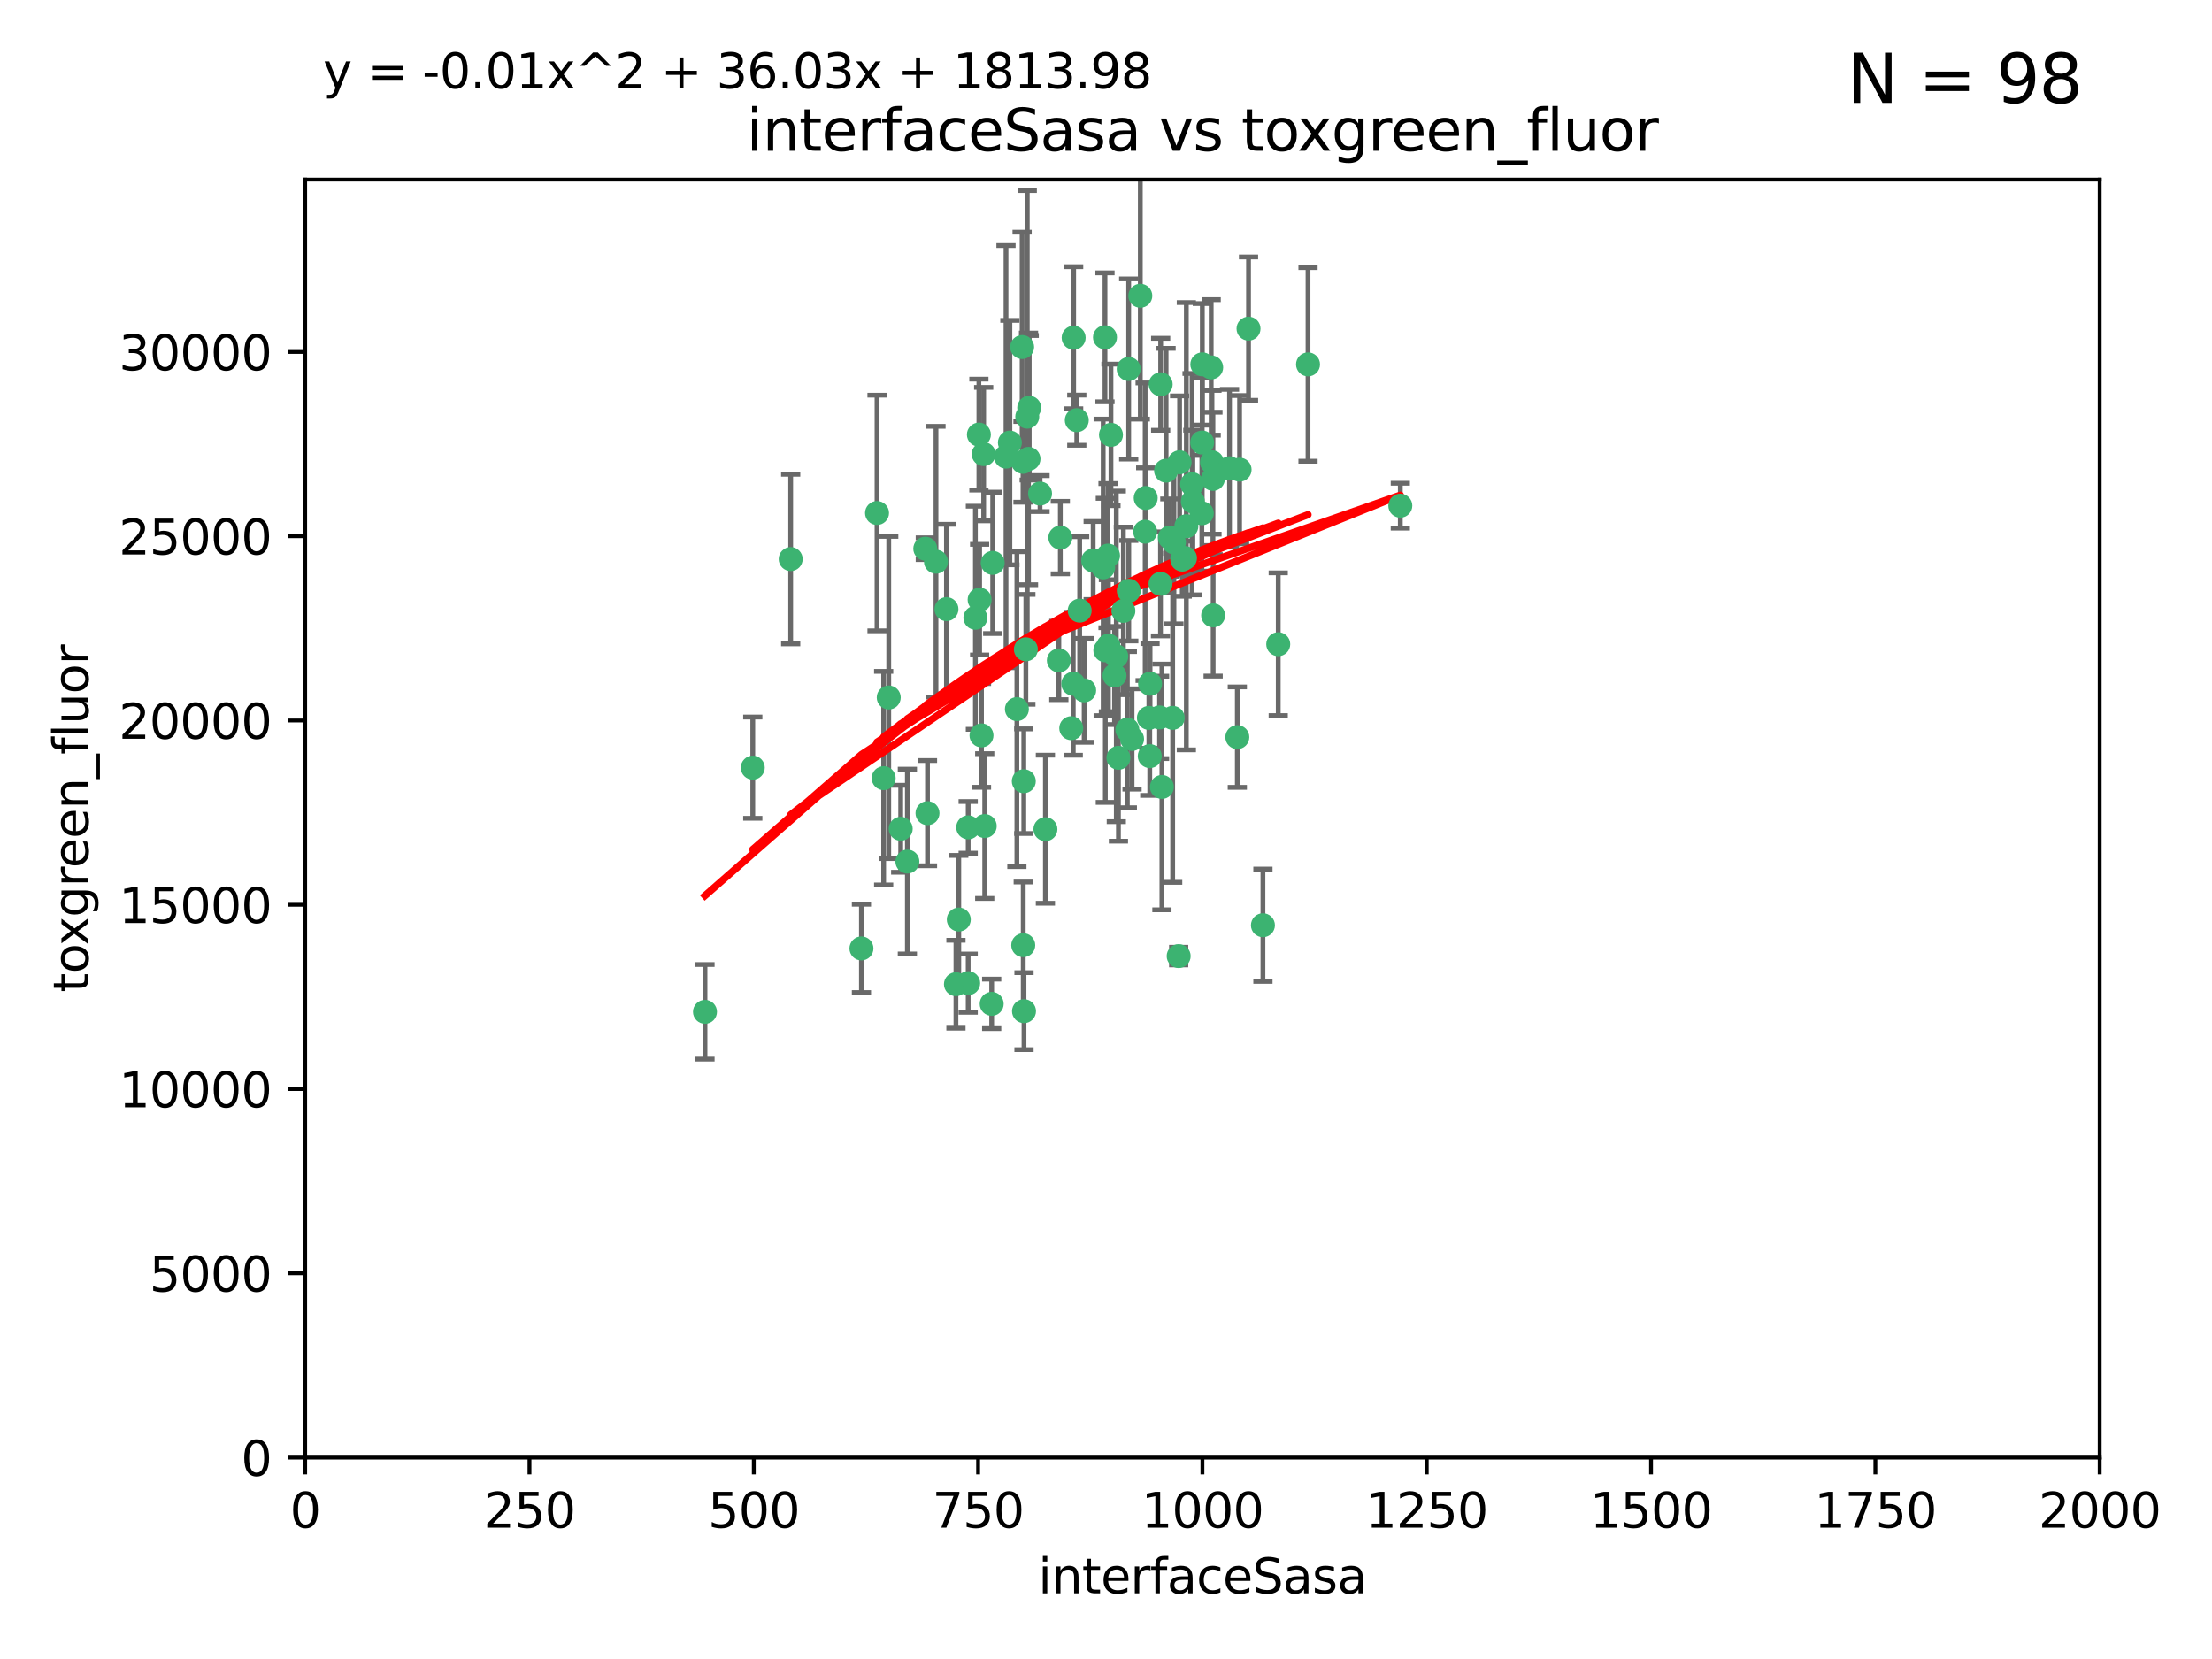 <?xml version="1.0" encoding="utf-8" standalone="no"?>
<!DOCTYPE svg PUBLIC "-//W3C//DTD SVG 1.1//EN"
  "http://www.w3.org/Graphics/SVG/1.1/DTD/svg11.dtd">
<svg xmlns:xlink="http://www.w3.org/1999/xlink" width="460.8pt" height="345.6pt" viewBox="0 0 460.8 345.6" xmlns="http://www.w3.org/2000/svg" version="1.1">
 <defs>
  <style type="text/css">*{stroke-linejoin: round; stroke-linecap: butt}</style>
 </defs>
 <g id="figure_1">
  <g id="patch_1">
   <path d="M 0 345.6 
L 460.8 345.6 
L 460.8 0 
L 0 0 
z
" style="fill: #ffffff"/>
  </g>
  <g id="axes_1">
   <g id="patch_2">
    <path d="M 63.571 303.64 
L 437.4 303.64 
L 437.4 37.411 
L 63.571 37.411 
z
" style="fill: #ffffff"/>
   </g>
   <g id="PathCollection_1">
    <defs>
     <path id="m9e32050a70" d="M 0 1.118 
C 0.297 1.118 0.581 1 0.791 0.791 
C 1 0.581 1.118 0.297 1.118 0 
C 1.118 -0.297 1 -0.581 0.791 -0.791 
C 0.581 -1 0.297 -1.118 0 -1.118 
C -0.297 -1.118 -0.581 -1 -0.791 -0.791 
C -1 -0.581 -1.118 -0.297 -1.118 0 
C -1.118 0.297 -1 0.581 -0.791 0.791 
C -0.581 1 -0.297 1.118 0 1.118 
z
" style="stroke: #3cb371"/>
    </defs>
    <g clip-path="url(#p4723a88a74)">
     <use xlink:href="#m9e32050a70" x="212.925" y="72.294" style="fill: #3cb371; stroke: #3cb371"/>
     <use xlink:href="#m9e32050a70" x="243.693" y="111.988" style="fill: #3cb371; stroke: #3cb371"/>
     <use xlink:href="#m9e32050a70" x="232.546" y="136.733" style="fill: #3cb371; stroke: #3cb371"/>
     <use xlink:href="#m9e32050a70" x="272.484" y="75.908" style="fill: #3cb371; stroke: #3cb371"/>
     <use xlink:href="#m9e32050a70" x="231.435" y="90.592" style="fill: #3cb371; stroke: #3cb371"/>
     <use xlink:href="#m9e32050a70" x="250.437" y="92.187" style="fill: #3cb371; stroke: #3cb371"/>
     <use xlink:href="#m9e32050a70" x="242.914" y="98.046" style="fill: #3cb371; stroke: #3cb371"/>
     <use xlink:href="#m9e32050a70" x="266.28" y="134.2" style="fill: #3cb371; stroke: #3cb371"/>
     <use xlink:href="#m9e32050a70" x="220.886" y="111.99" style="fill: #3cb371; stroke: #3cb371"/>
     <use xlink:href="#m9e32050a70" x="214.404" y="84.946" style="fill: #3cb371; stroke: #3cb371"/>
     <use xlink:href="#m9e32050a70" x="241.787" y="80.055" style="fill: #3cb371; stroke: #3cb371"/>
     <use xlink:href="#m9e32050a70" x="252.721" y="128.194" style="fill: #3cb371; stroke: #3cb371"/>
     <use xlink:href="#m9e32050a70" x="252.312" y="76.534" style="fill: #3cb371; stroke: #3cb371"/>
     <use xlink:href="#m9e32050a70" x="258.229" y="97.835" style="fill: #3cb371; stroke: #3cb371"/>
     <use xlink:href="#m9e32050a70" x="223.66" y="70.355" style="fill: #3cb371; stroke: #3cb371"/>
     <use xlink:href="#m9e32050a70" x="232.987" y="157.866" style="fill: #3cb371; stroke: #3cb371"/>
     <use xlink:href="#m9e32050a70" x="241.557" y="149.45" style="fill: #3cb371; stroke: #3cb371"/>
     <use xlink:href="#m9e32050a70" x="247.136" y="109.622" style="fill: #3cb371; stroke: #3cb371"/>
     <use xlink:href="#m9e32050a70" x="246.284" y="116.577" style="fill: #3cb371; stroke: #3cb371"/>
     <use xlink:href="#m9e32050a70" x="252.676" y="99.763" style="fill: #3cb371; stroke: #3cb371"/>
     <use xlink:href="#m9e32050a70" x="244.553" y="112.982" style="fill: #3cb371; stroke: #3cb371"/>
     <use xlink:href="#m9e32050a70" x="250.368" y="106.925" style="fill: #3cb371; stroke: #3cb371"/>
     <use xlink:href="#m9e32050a70" x="230.187" y="70.271" style="fill: #3cb371; stroke: #3cb371"/>
     <use xlink:href="#m9e32050a70" x="246.854" y="116.252" style="fill: #3cb371; stroke: #3cb371"/>
     <use xlink:href="#m9e32050a70" x="210.378" y="92.203" style="fill: #3cb371; stroke: #3cb371"/>
     <use xlink:href="#m9e32050a70" x="256.134" y="97.545" style="fill: #3cb371; stroke: #3cb371"/>
     <use xlink:href="#m9e32050a70" x="235.142" y="123.063" style="fill: #3cb371; stroke: #3cb371"/>
     <use xlink:href="#m9e32050a70" x="234.02" y="127.26" style="fill: #3cb371; stroke: #3cb371"/>
     <use xlink:href="#m9e32050a70" x="223.161" y="151.693" style="fill: #3cb371; stroke: #3cb371"/>
     <use xlink:href="#m9e32050a70" x="242.046" y="163.936" style="fill: #3cb371; stroke: #3cb371"/>
     <use xlink:href="#m9e32050a70" x="248.491" y="104.476" style="fill: #3cb371; stroke: #3cb371"/>
     <use xlink:href="#m9e32050a70" x="238.555" y="110.762" style="fill: #3cb371; stroke: #3cb371"/>
     <use xlink:href="#m9e32050a70" x="230.261" y="135.482" style="fill: #3cb371; stroke: #3cb371"/>
     <use xlink:href="#m9e32050a70" x="225.848" y="143.815" style="fill: #3cb371; stroke: #3cb371"/>
     <use xlink:href="#m9e32050a70" x="238.669" y="103.738" style="fill: #3cb371; stroke: #3cb371"/>
     <use xlink:href="#m9e32050a70" x="227.725" y="116.762" style="fill: #3cb371; stroke: #3cb371"/>
     <use xlink:href="#m9e32050a70" x="235.125" y="76.865" style="fill: #3cb371; stroke: #3cb371"/>
     <use xlink:href="#m9e32050a70" x="241.753" y="121.631" style="fill: #3cb371; stroke: #3cb371"/>
     <use xlink:href="#m9e32050a70" x="237.546" y="61.614" style="fill: #3cb371; stroke: #3cb371"/>
     <use xlink:href="#m9e32050a70" x="245.731" y="96.299" style="fill: #3cb371; stroke: #3cb371"/>
     <use xlink:href="#m9e32050a70" x="257.757" y="153.559" style="fill: #3cb371; stroke: #3cb371"/>
     <use xlink:href="#m9e32050a70" x="216.658" y="102.821" style="fill: #3cb371; stroke: #3cb371"/>
     <use xlink:href="#m9e32050a70" x="204.916" y="94.6" style="fill: #3cb371; stroke: #3cb371"/>
     <use xlink:href="#m9e32050a70" x="213.275" y="162.741" style="fill: #3cb371; stroke: #3cb371"/>
     <use xlink:href="#m9e32050a70" x="214.256" y="95.593" style="fill: #3cb371; stroke: #3cb371"/>
     <use xlink:href="#m9e32050a70" x="206.796" y="117.254" style="fill: #3cb371; stroke: #3cb371"/>
     <use xlink:href="#m9e32050a70" x="206.585" y="209.121" style="fill: #3cb371; stroke: #3cb371"/>
     <use xlink:href="#m9e32050a70" x="291.711" y="105.344" style="fill: #3cb371; stroke: #3cb371"/>
     <use xlink:href="#m9e32050a70" x="224.916" y="127.204" style="fill: #3cb371; stroke: #3cb371"/>
     <use xlink:href="#m9e32050a70" x="260.091" y="68.463" style="fill: #3cb371; stroke: #3cb371"/>
     <use xlink:href="#m9e32050a70" x="250.465" y="75.9" style="fill: #3cb371; stroke: #3cb371"/>
     <use xlink:href="#m9e32050a70" x="204.462" y="153.201" style="fill: #3cb371; stroke: #3cb371"/>
     <use xlink:href="#m9e32050a70" x="201.688" y="204.811" style="fill: #3cb371; stroke: #3cb371"/>
     <use xlink:href="#m9e32050a70" x="213.159" y="196.901" style="fill: #3cb371; stroke: #3cb371"/>
     <use xlink:href="#m9e32050a70" x="217.777" y="172.74" style="fill: #3cb371; stroke: #3cb371"/>
     <use xlink:href="#m9e32050a70" x="194.981" y="117.014" style="fill: #3cb371; stroke: #3cb371"/>
     <use xlink:href="#m9e32050a70" x="220.577" y="137.58" style="fill: #3cb371; stroke: #3cb371"/>
     <use xlink:href="#m9e32050a70" x="223.577" y="142.442" style="fill: #3cb371; stroke: #3cb371"/>
     <use xlink:href="#m9e32050a70" x="192.753" y="114.302" style="fill: #3cb371; stroke: #3cb371"/>
     <use xlink:href="#m9e32050a70" x="203.92" y="90.534" style="fill: #3cb371; stroke: #3cb371"/>
     <use xlink:href="#m9e32050a70" x="230.822" y="115.749" style="fill: #3cb371; stroke: #3cb371"/>
     <use xlink:href="#m9e32050a70" x="239.332" y="149.553" style="fill: #3cb371; stroke: #3cb371"/>
     <use xlink:href="#m9e32050a70" x="204.073" y="124.926" style="fill: #3cb371; stroke: #3cb371"/>
     <use xlink:href="#m9e32050a70" x="248.329" y="100.862" style="fill: #3cb371; stroke: #3cb371"/>
     <use xlink:href="#m9e32050a70" x="182.701" y="106.867" style="fill: #3cb371; stroke: #3cb371"/>
     <use xlink:href="#m9e32050a70" x="229.813" y="118.19" style="fill: #3cb371; stroke: #3cb371"/>
     <use xlink:href="#m9e32050a70" x="239.579" y="142.44" style="fill: #3cb371; stroke: #3cb371"/>
     <use xlink:href="#m9e32050a70" x="230.901" y="134.514" style="fill: #3cb371; stroke: #3cb371"/>
     <use xlink:href="#m9e32050a70" x="213.706" y="135.269" style="fill: #3cb371; stroke: #3cb371"/>
     <use xlink:href="#m9e32050a70" x="213.998" y="86.8" style="fill: #3cb371; stroke: #3cb371"/>
     <use xlink:href="#m9e32050a70" x="263.091" y="192.743" style="fill: #3cb371; stroke: #3cb371"/>
     <use xlink:href="#m9e32050a70" x="252.476" y="96.298" style="fill: #3cb371; stroke: #3cb371"/>
     <use xlink:href="#m9e32050a70" x="203.191" y="128.689" style="fill: #3cb371; stroke: #3cb371"/>
     <use xlink:href="#m9e32050a70" x="211.835" y="147.723" style="fill: #3cb371; stroke: #3cb371"/>
     <use xlink:href="#m9e32050a70" x="245.536" y="199.17" style="fill: #3cb371; stroke: #3cb371"/>
     <use xlink:href="#m9e32050a70" x="209.568" y="95.121" style="fill: #3cb371; stroke: #3cb371"/>
     <use xlink:href="#m9e32050a70" x="213.11" y="96.211" style="fill: #3cb371; stroke: #3cb371"/>
     <use xlink:href="#m9e32050a70" x="244.288" y="149.542" style="fill: #3cb371; stroke: #3cb371"/>
     <use xlink:href="#m9e32050a70" x="189.023" y="179.478" style="fill: #3cb371; stroke: #3cb371"/>
     <use xlink:href="#m9e32050a70" x="213.318" y="210.642" style="fill: #3cb371; stroke: #3cb371"/>
     <use xlink:href="#m9e32050a70" x="193.215" y="169.397" style="fill: #3cb371; stroke: #3cb371"/>
     <use xlink:href="#m9e32050a70" x="199.14" y="205.029" style="fill: #3cb371; stroke: #3cb371"/>
     <use xlink:href="#m9e32050a70" x="235.826" y="153.944" style="fill: #3cb371; stroke: #3cb371"/>
     <use xlink:href="#m9e32050a70" x="224.314" y="87.531" style="fill: #3cb371; stroke: #3cb371"/>
     <use xlink:href="#m9e32050a70" x="239.516" y="157.513" style="fill: #3cb371; stroke: #3cb371"/>
     <use xlink:href="#m9e32050a70" x="164.714" y="116.464" style="fill: #3cb371; stroke: #3cb371"/>
     <use xlink:href="#m9e32050a70" x="205.136" y="172.082" style="fill: #3cb371; stroke: #3cb371"/>
     <use xlink:href="#m9e32050a70" x="201.69" y="172.356" style="fill: #3cb371; stroke: #3cb371"/>
     <use xlink:href="#m9e32050a70" x="199.731" y="191.554" style="fill: #3cb371; stroke: #3cb371"/>
     <use xlink:href="#m9e32050a70" x="234.846" y="152.004" style="fill: #3cb371; stroke: #3cb371"/>
     <use xlink:href="#m9e32050a70" x="197.163" y="126.892" style="fill: #3cb371; stroke: #3cb371"/>
     <use xlink:href="#m9e32050a70" x="185.142" y="145.3" style="fill: #3cb371; stroke: #3cb371"/>
     <use xlink:href="#m9e32050a70" x="184.082" y="162.105" style="fill: #3cb371; stroke: #3cb371"/>
     <use xlink:href="#m9e32050a70" x="232.174" y="140.722" style="fill: #3cb371; stroke: #3cb371"/>
     <use xlink:href="#m9e32050a70" x="179.453" y="197.571" style="fill: #3cb371; stroke: #3cb371"/>
     <use xlink:href="#m9e32050a70" x="156.817" y="159.917" style="fill: #3cb371; stroke: #3cb371"/>
     <use xlink:href="#m9e32050a70" x="187.632" y="172.649" style="fill: #3cb371; stroke: #3cb371"/>
     <use xlink:href="#m9e32050a70" x="146.862" y="210.779" style="fill: #3cb371; stroke: #3cb371"/>
    </g>
   </g>
   <g id="matplotlib.axis_1">
    <g id="xtick_1">
     <g id="line2d_1">
      <defs>
       <path id="mc3d81479cc" d="M 0 0 
L 0 3.5 
" style="stroke: #000000; stroke-width: 0.8"/>
      </defs>
      <g>
       <use xlink:href="#mc3d81479cc" x="63.571" y="303.64" style="stroke: #000000; stroke-width: 0.8"/>
      </g>
     </g>
     <g id="text_1">
      <!-- 0 -->
      <g transform="translate(60.39 318.238)scale(0.1 -0.1)">
       <defs>
        <path id="DejaVuSans-30" d="M 2034 4250 
Q 1547 4250 1301 3770 
Q 1056 3291 1056 2328 
Q 1056 1369 1301 889 
Q 1547 409 2034 409 
Q 2525 409 2770 889 
Q 3016 1369 3016 2328 
Q 3016 3291 2770 3770 
Q 2525 4250 2034 4250 
z
M 2034 4750 
Q 2819 4750 3233 4129 
Q 3647 3509 3647 2328 
Q 3647 1150 3233 529 
Q 2819 -91 2034 -91 
Q 1250 -91 836 529 
Q 422 1150 422 2328 
Q 422 3509 836 4129 
Q 1250 4750 2034 4750 
z
" transform="scale(0.016)"/>
       </defs>
       <use xlink:href="#DejaVuSans-30"/>
      </g>
     </g>
    </g>
    <g id="xtick_2">
     <g id="line2d_2">
      <g>
       <use xlink:href="#mc3d81479cc" x="110.3" y="303.64" style="stroke: #000000; stroke-width: 0.8"/>
      </g>
     </g>
     <g id="text_2">
      <!-- 250 -->
      <g transform="translate(100.756 318.238)scale(0.1 -0.1)">
       <defs>
        <path id="DejaVuSans-32" d="M 1228 531 
L 3431 531 
L 3431 0 
L 469 0 
L 469 531 
Q 828 903 1448 1529 
Q 2069 2156 2228 2338 
Q 2531 2678 2651 2914 
Q 2772 3150 2772 3378 
Q 2772 3750 2511 3984 
Q 2250 4219 1831 4219 
Q 1534 4219 1204 4116 
Q 875 4013 500 3803 
L 500 4441 
Q 881 4594 1212 4672 
Q 1544 4750 1819 4750 
Q 2544 4750 2975 4387 
Q 3406 4025 3406 3419 
Q 3406 3131 3298 2873 
Q 3191 2616 2906 2266 
Q 2828 2175 2409 1742 
Q 1991 1309 1228 531 
z
" transform="scale(0.016)"/>
        <path id="DejaVuSans-35" d="M 691 4666 
L 3169 4666 
L 3169 4134 
L 1269 4134 
L 1269 2991 
Q 1406 3038 1543 3061 
Q 1681 3084 1819 3084 
Q 2600 3084 3056 2656 
Q 3513 2228 3513 1497 
Q 3513 744 3044 326 
Q 2575 -91 1722 -91 
Q 1428 -91 1123 -41 
Q 819 9 494 109 
L 494 744 
Q 775 591 1075 516 
Q 1375 441 1709 441 
Q 2250 441 2565 725 
Q 2881 1009 2881 1497 
Q 2881 1984 2565 2268 
Q 2250 2553 1709 2553 
Q 1456 2553 1204 2497 
Q 953 2441 691 2322 
L 691 4666 
z
" transform="scale(0.016)"/>
       </defs>
       <use xlink:href="#DejaVuSans-32"/>
       <use xlink:href="#DejaVuSans-35" x="63.623"/>
       <use xlink:href="#DejaVuSans-30" x="127.246"/>
      </g>
     </g>
    </g>
    <g id="xtick_3">
     <g id="line2d_3">
      <g>
       <use xlink:href="#mc3d81479cc" x="157.028" y="303.64" style="stroke: #000000; stroke-width: 0.8"/>
      </g>
     </g>
     <g id="text_3">
      <!-- 500 -->
      <g transform="translate(147.485 318.238)scale(0.1 -0.1)">
       <use xlink:href="#DejaVuSans-35"/>
       <use xlink:href="#DejaVuSans-30" x="63.623"/>
       <use xlink:href="#DejaVuSans-30" x="127.246"/>
      </g>
     </g>
    </g>
    <g id="xtick_4">
     <g id="line2d_4">
      <g>
       <use xlink:href="#mc3d81479cc" x="203.757" y="303.64" style="stroke: #000000; stroke-width: 0.8"/>
      </g>
     </g>
     <g id="text_4">
      <!-- 750 -->
      <g transform="translate(194.213 318.238)scale(0.1 -0.1)">
       <defs>
        <path id="DejaVuSans-37" d="M 525 4666 
L 3525 4666 
L 3525 4397 
L 1831 0 
L 1172 0 
L 2766 4134 
L 525 4134 
L 525 4666 
z
" transform="scale(0.016)"/>
       </defs>
       <use xlink:href="#DejaVuSans-37"/>
       <use xlink:href="#DejaVuSans-35" x="63.623"/>
       <use xlink:href="#DejaVuSans-30" x="127.246"/>
      </g>
     </g>
    </g>
    <g id="xtick_5">
     <g id="line2d_5">
      <g>
       <use xlink:href="#mc3d81479cc" x="250.486" y="303.64" style="stroke: #000000; stroke-width: 0.8"/>
      </g>
     </g>
     <g id="text_5">
      <!-- 1000 -->
      <g transform="translate(237.761 318.238)scale(0.1 -0.1)">
       <defs>
        <path id="DejaVuSans-31" d="M 794 531 
L 1825 531 
L 1825 4091 
L 703 3866 
L 703 4441 
L 1819 4666 
L 2450 4666 
L 2450 531 
L 3481 531 
L 3481 0 
L 794 0 
L 794 531 
z
" transform="scale(0.016)"/>
       </defs>
       <use xlink:href="#DejaVuSans-31"/>
       <use xlink:href="#DejaVuSans-30" x="63.623"/>
       <use xlink:href="#DejaVuSans-30" x="127.246"/>
       <use xlink:href="#DejaVuSans-30" x="190.869"/>
      </g>
     </g>
    </g>
    <g id="xtick_6">
     <g id="line2d_6">
      <g>
       <use xlink:href="#mc3d81479cc" x="297.214" y="303.64" style="stroke: #000000; stroke-width: 0.8"/>
      </g>
     </g>
     <g id="text_6">
      <!-- 1250 -->
      <g transform="translate(284.489 318.238)scale(0.1 -0.1)">
       <use xlink:href="#DejaVuSans-31"/>
       <use xlink:href="#DejaVuSans-32" x="63.623"/>
       <use xlink:href="#DejaVuSans-35" x="127.246"/>
       <use xlink:href="#DejaVuSans-30" x="190.869"/>
      </g>
     </g>
    </g>
    <g id="xtick_7">
     <g id="line2d_7">
      <g>
       <use xlink:href="#mc3d81479cc" x="343.943" y="303.64" style="stroke: #000000; stroke-width: 0.8"/>
      </g>
     </g>
     <g id="text_7">
      <!-- 1500 -->
      <g transform="translate(331.218 318.238)scale(0.1 -0.1)">
       <use xlink:href="#DejaVuSans-31"/>
       <use xlink:href="#DejaVuSans-35" x="63.623"/>
       <use xlink:href="#DejaVuSans-30" x="127.246"/>
       <use xlink:href="#DejaVuSans-30" x="190.869"/>
      </g>
     </g>
    </g>
    <g id="xtick_8">
     <g id="line2d_8">
      <g>
       <use xlink:href="#mc3d81479cc" x="390.671" y="303.64" style="stroke: #000000; stroke-width: 0.8"/>
      </g>
     </g>
     <g id="text_8">
      <!-- 1750 -->
      <g transform="translate(377.946 318.238)scale(0.1 -0.1)">
       <use xlink:href="#DejaVuSans-31"/>
       <use xlink:href="#DejaVuSans-37" x="63.623"/>
       <use xlink:href="#DejaVuSans-35" x="127.246"/>
       <use xlink:href="#DejaVuSans-30" x="190.869"/>
      </g>
     </g>
    </g>
    <g id="xtick_9">
     <g id="line2d_9">
      <g>
       <use xlink:href="#mc3d81479cc" x="437.4" y="303.64" style="stroke: #000000; stroke-width: 0.8"/>
      </g>
     </g>
     <g id="text_9">
      <!-- 2000 -->
      <g transform="translate(424.675 318.238)scale(0.1 -0.1)">
       <use xlink:href="#DejaVuSans-32"/>
       <use xlink:href="#DejaVuSans-30" x="63.623"/>
       <use xlink:href="#DejaVuSans-30" x="127.246"/>
       <use xlink:href="#DejaVuSans-30" x="190.869"/>
      </g>
     </g>
    </g>
    <g id="text_10">
     <!-- interfaceSasa -->
     <g transform="translate(216.279 331.917)scale(0.1 -0.1)">
      <defs>
       <path id="DejaVuSans-69" d="M 603 3500 
L 1178 3500 
L 1178 0 
L 603 0 
L 603 3500 
z
M 603 4863 
L 1178 4863 
L 1178 4134 
L 603 4134 
L 603 4863 
z
" transform="scale(0.016)"/>
       <path id="DejaVuSans-6e" d="M 3513 2113 
L 3513 0 
L 2938 0 
L 2938 2094 
Q 2938 2591 2744 2837 
Q 2550 3084 2163 3084 
Q 1697 3084 1428 2787 
Q 1159 2491 1159 1978 
L 1159 0 
L 581 0 
L 581 3500 
L 1159 3500 
L 1159 2956 
Q 1366 3272 1645 3428 
Q 1925 3584 2291 3584 
Q 2894 3584 3203 3211 
Q 3513 2838 3513 2113 
z
" transform="scale(0.016)"/>
       <path id="DejaVuSans-74" d="M 1172 4494 
L 1172 3500 
L 2356 3500 
L 2356 3053 
L 1172 3053 
L 1172 1153 
Q 1172 725 1289 603 
Q 1406 481 1766 481 
L 2356 481 
L 2356 0 
L 1766 0 
Q 1100 0 847 248 
Q 594 497 594 1153 
L 594 3053 
L 172 3053 
L 172 3500 
L 594 3500 
L 594 4494 
L 1172 4494 
z
" transform="scale(0.016)"/>
       <path id="DejaVuSans-65" d="M 3597 1894 
L 3597 1613 
L 953 1613 
Q 991 1019 1311 708 
Q 1631 397 2203 397 
Q 2534 397 2845 478 
Q 3156 559 3463 722 
L 3463 178 
Q 3153 47 2828 -22 
Q 2503 -91 2169 -91 
Q 1331 -91 842 396 
Q 353 884 353 1716 
Q 353 2575 817 3079 
Q 1281 3584 2069 3584 
Q 2775 3584 3186 3129 
Q 3597 2675 3597 1894 
z
M 3022 2063 
Q 3016 2534 2758 2815 
Q 2500 3097 2075 3097 
Q 1594 3097 1305 2825 
Q 1016 2553 972 2059 
L 3022 2063 
z
" transform="scale(0.016)"/>
       <path id="DejaVuSans-72" d="M 2631 2963 
Q 2534 3019 2420 3045 
Q 2306 3072 2169 3072 
Q 1681 3072 1420 2755 
Q 1159 2438 1159 1844 
L 1159 0 
L 581 0 
L 581 3500 
L 1159 3500 
L 1159 2956 
Q 1341 3275 1631 3429 
Q 1922 3584 2338 3584 
Q 2397 3584 2469 3576 
Q 2541 3569 2628 3553 
L 2631 2963 
z
" transform="scale(0.016)"/>
       <path id="DejaVuSans-66" d="M 2375 4863 
L 2375 4384 
L 1825 4384 
Q 1516 4384 1395 4259 
Q 1275 4134 1275 3809 
L 1275 3500 
L 2222 3500 
L 2222 3053 
L 1275 3053 
L 1275 0 
L 697 0 
L 697 3053 
L 147 3053 
L 147 3500 
L 697 3500 
L 697 3744 
Q 697 4328 969 4595 
Q 1241 4863 1831 4863 
L 2375 4863 
z
" transform="scale(0.016)"/>
       <path id="DejaVuSans-61" d="M 2194 1759 
Q 1497 1759 1228 1600 
Q 959 1441 959 1056 
Q 959 750 1161 570 
Q 1363 391 1709 391 
Q 2188 391 2477 730 
Q 2766 1069 2766 1631 
L 2766 1759 
L 2194 1759 
z
M 3341 1997 
L 3341 0 
L 2766 0 
L 2766 531 
Q 2569 213 2275 61 
Q 1981 -91 1556 -91 
Q 1019 -91 701 211 
Q 384 513 384 1019 
Q 384 1609 779 1909 
Q 1175 2209 1959 2209 
L 2766 2209 
L 2766 2266 
Q 2766 2663 2505 2880 
Q 2244 3097 1772 3097 
Q 1472 3097 1187 3025 
Q 903 2953 641 2809 
L 641 3341 
Q 956 3463 1253 3523 
Q 1550 3584 1831 3584 
Q 2591 3584 2966 3190 
Q 3341 2797 3341 1997 
z
" transform="scale(0.016)"/>
       <path id="DejaVuSans-63" d="M 3122 3366 
L 3122 2828 
Q 2878 2963 2633 3030 
Q 2388 3097 2138 3097 
Q 1578 3097 1268 2742 
Q 959 2388 959 1747 
Q 959 1106 1268 751 
Q 1578 397 2138 397 
Q 2388 397 2633 464 
Q 2878 531 3122 666 
L 3122 134 
Q 2881 22 2623 -34 
Q 2366 -91 2075 -91 
Q 1284 -91 818 406 
Q 353 903 353 1747 
Q 353 2603 823 3093 
Q 1294 3584 2113 3584 
Q 2378 3584 2631 3529 
Q 2884 3475 3122 3366 
z
" transform="scale(0.016)"/>
       <path id="DejaVuSans-53" d="M 3425 4513 
L 3425 3897 
Q 3066 4069 2747 4153 
Q 2428 4238 2131 4238 
Q 1616 4238 1336 4038 
Q 1056 3838 1056 3469 
Q 1056 3159 1242 3001 
Q 1428 2844 1947 2747 
L 2328 2669 
Q 3034 2534 3370 2195 
Q 3706 1856 3706 1288 
Q 3706 609 3251 259 
Q 2797 -91 1919 -91 
Q 1588 -91 1214 -16 
Q 841 59 441 206 
L 441 856 
Q 825 641 1194 531 
Q 1563 422 1919 422 
Q 2459 422 2753 634 
Q 3047 847 3047 1241 
Q 3047 1584 2836 1778 
Q 2625 1972 2144 2069 
L 1759 2144 
Q 1053 2284 737 2584 
Q 422 2884 422 3419 
Q 422 4038 858 4394 
Q 1294 4750 2059 4750 
Q 2388 4750 2728 4690 
Q 3069 4631 3425 4513 
z
" transform="scale(0.016)"/>
       <path id="DejaVuSans-73" d="M 2834 3397 
L 2834 2853 
Q 2591 2978 2328 3040 
Q 2066 3103 1784 3103 
Q 1356 3103 1142 2972 
Q 928 2841 928 2578 
Q 928 2378 1081 2264 
Q 1234 2150 1697 2047 
L 1894 2003 
Q 2506 1872 2764 1633 
Q 3022 1394 3022 966 
Q 3022 478 2636 193 
Q 2250 -91 1575 -91 
Q 1294 -91 989 -36 
Q 684 19 347 128 
L 347 722 
Q 666 556 975 473 
Q 1284 391 1588 391 
Q 1994 391 2212 530 
Q 2431 669 2431 922 
Q 2431 1156 2273 1281 
Q 2116 1406 1581 1522 
L 1381 1569 
Q 847 1681 609 1914 
Q 372 2147 372 2553 
Q 372 3047 722 3315 
Q 1072 3584 1716 3584 
Q 2034 3584 2315 3537 
Q 2597 3491 2834 3397 
z
" transform="scale(0.016)"/>
      </defs>
      <use xlink:href="#DejaVuSans-69"/>
      <use xlink:href="#DejaVuSans-6e" x="27.783"/>
      <use xlink:href="#DejaVuSans-74" x="91.162"/>
      <use xlink:href="#DejaVuSans-65" x="130.371"/>
      <use xlink:href="#DejaVuSans-72" x="191.895"/>
      <use xlink:href="#DejaVuSans-66" x="233.008"/>
      <use xlink:href="#DejaVuSans-61" x="268.213"/>
      <use xlink:href="#DejaVuSans-63" x="329.492"/>
      <use xlink:href="#DejaVuSans-65" x="384.473"/>
      <use xlink:href="#DejaVuSans-53" x="445.996"/>
      <use xlink:href="#DejaVuSans-61" x="509.473"/>
      <use xlink:href="#DejaVuSans-73" x="570.752"/>
      <use xlink:href="#DejaVuSans-61" x="622.852"/>
     </g>
    </g>
   </g>
   <g id="matplotlib.axis_2">
    <g id="ytick_1">
     <g id="line2d_10">
      <defs>
       <path id="md463791261" d="M 0 0 
L -3.5 0 
" style="stroke: #000000; stroke-width: 0.8"/>
      </defs>
      <g>
       <use xlink:href="#md463791261" x="63.571" y="303.64" style="stroke: #000000; stroke-width: 0.8"/>
      </g>
     </g>
     <g id="text_11">
      <!-- 0 -->
      <g transform="translate(50.209 307.439)scale(0.1 -0.1)">
       <use xlink:href="#DejaVuSans-30"/>
      </g>
     </g>
    </g>
    <g id="ytick_2">
     <g id="line2d_11">
      <g>
       <use xlink:href="#md463791261" x="63.571" y="265.253" style="stroke: #000000; stroke-width: 0.8"/>
      </g>
     </g>
     <g id="text_12">
      <!-- 5000 -->
      <g transform="translate(31.121 269.052)scale(0.1 -0.1)">
       <use xlink:href="#DejaVuSans-35"/>
       <use xlink:href="#DejaVuSans-30" x="63.623"/>
       <use xlink:href="#DejaVuSans-30" x="127.246"/>
       <use xlink:href="#DejaVuSans-30" x="190.869"/>
      </g>
     </g>
    </g>
    <g id="ytick_3">
     <g id="line2d_12">
      <g>
       <use xlink:href="#md463791261" x="63.571" y="226.866" style="stroke: #000000; stroke-width: 0.8"/>
      </g>
     </g>
     <g id="text_13">
      <!-- 10000 -->
      <g transform="translate(24.759 230.665)scale(0.1 -0.1)">
       <use xlink:href="#DejaVuSans-31"/>
       <use xlink:href="#DejaVuSans-30" x="63.623"/>
       <use xlink:href="#DejaVuSans-30" x="127.246"/>
       <use xlink:href="#DejaVuSans-30" x="190.869"/>
       <use xlink:href="#DejaVuSans-30" x="254.492"/>
      </g>
     </g>
    </g>
    <g id="ytick_4">
     <g id="line2d_13">
      <g>
       <use xlink:href="#md463791261" x="63.571" y="188.479" style="stroke: #000000; stroke-width: 0.8"/>
      </g>
     </g>
     <g id="text_14">
      <!-- 15000 -->
      <g transform="translate(24.759 192.278)scale(0.1 -0.1)">
       <use xlink:href="#DejaVuSans-31"/>
       <use xlink:href="#DejaVuSans-35" x="63.623"/>
       <use xlink:href="#DejaVuSans-30" x="127.246"/>
       <use xlink:href="#DejaVuSans-30" x="190.869"/>
       <use xlink:href="#DejaVuSans-30" x="254.492"/>
      </g>
     </g>
    </g>
    <g id="ytick_5">
     <g id="line2d_14">
      <g>
       <use xlink:href="#md463791261" x="63.571" y="150.092" style="stroke: #000000; stroke-width: 0.8"/>
      </g>
     </g>
     <g id="text_15">
      <!-- 20000 -->
      <g transform="translate(24.759 153.891)scale(0.1 -0.1)">
       <use xlink:href="#DejaVuSans-32"/>
       <use xlink:href="#DejaVuSans-30" x="63.623"/>
       <use xlink:href="#DejaVuSans-30" x="127.246"/>
       <use xlink:href="#DejaVuSans-30" x="190.869"/>
       <use xlink:href="#DejaVuSans-30" x="254.492"/>
      </g>
     </g>
    </g>
    <g id="ytick_6">
     <g id="line2d_15">
      <g>
       <use xlink:href="#md463791261" x="63.571" y="111.705" style="stroke: #000000; stroke-width: 0.8"/>
      </g>
     </g>
     <g id="text_16">
      <!-- 25000 -->
      <g transform="translate(24.759 115.504)scale(0.1 -0.1)">
       <use xlink:href="#DejaVuSans-32"/>
       <use xlink:href="#DejaVuSans-35" x="63.623"/>
       <use xlink:href="#DejaVuSans-30" x="127.246"/>
       <use xlink:href="#DejaVuSans-30" x="190.869"/>
       <use xlink:href="#DejaVuSans-30" x="254.492"/>
      </g>
     </g>
    </g>
    <g id="ytick_7">
     <g id="line2d_16">
      <g>
       <use xlink:href="#md463791261" x="63.571" y="73.317" style="stroke: #000000; stroke-width: 0.8"/>
      </g>
     </g>
     <g id="text_17">
      <!-- 30000 -->
      <g transform="translate(24.759 77.117)scale(0.1 -0.1)">
       <defs>
        <path id="DejaVuSans-33" d="M 2597 2516 
Q 3050 2419 3304 2112 
Q 3559 1806 3559 1356 
Q 3559 666 3084 287 
Q 2609 -91 1734 -91 
Q 1441 -91 1130 -33 
Q 819 25 488 141 
L 488 750 
Q 750 597 1062 519 
Q 1375 441 1716 441 
Q 2309 441 2620 675 
Q 2931 909 2931 1356 
Q 2931 1769 2642 2001 
Q 2353 2234 1838 2234 
L 1294 2234 
L 1294 2753 
L 1863 2753 
Q 2328 2753 2575 2939 
Q 2822 3125 2822 3475 
Q 2822 3834 2567 4026 
Q 2313 4219 1838 4219 
Q 1578 4219 1281 4162 
Q 984 4106 628 3988 
L 628 4550 
Q 988 4650 1302 4700 
Q 1616 4750 1894 4750 
Q 2613 4750 3031 4423 
Q 3450 4097 3450 3541 
Q 3450 3153 3228 2886 
Q 3006 2619 2597 2516 
z
" transform="scale(0.016)"/>
       </defs>
       <use xlink:href="#DejaVuSans-33"/>
       <use xlink:href="#DejaVuSans-30" x="63.623"/>
       <use xlink:href="#DejaVuSans-30" x="127.246"/>
       <use xlink:href="#DejaVuSans-30" x="190.869"/>
       <use xlink:href="#DejaVuSans-30" x="254.492"/>
      </g>
     </g>
    </g>
    <g id="text_18">
     <!-- toxgreen_fluor -->
     <g transform="translate(18.401 206.72)rotate(-90)scale(0.1 -0.1)">
      <defs>
       <path id="DejaVuSans-6f" d="M 1959 3097 
Q 1497 3097 1228 2736 
Q 959 2375 959 1747 
Q 959 1119 1226 758 
Q 1494 397 1959 397 
Q 2419 397 2687 759 
Q 2956 1122 2956 1747 
Q 2956 2369 2687 2733 
Q 2419 3097 1959 3097 
z
M 1959 3584 
Q 2709 3584 3137 3096 
Q 3566 2609 3566 1747 
Q 3566 888 3137 398 
Q 2709 -91 1959 -91 
Q 1206 -91 779 398 
Q 353 888 353 1747 
Q 353 2609 779 3096 
Q 1206 3584 1959 3584 
z
" transform="scale(0.016)"/>
       <path id="DejaVuSans-78" d="M 3513 3500 
L 2247 1797 
L 3578 0 
L 2900 0 
L 1881 1375 
L 863 0 
L 184 0 
L 1544 1831 
L 300 3500 
L 978 3500 
L 1906 2253 
L 2834 3500 
L 3513 3500 
z
" transform="scale(0.016)"/>
       <path id="DejaVuSans-67" d="M 2906 1791 
Q 2906 2416 2648 2759 
Q 2391 3103 1925 3103 
Q 1463 3103 1205 2759 
Q 947 2416 947 1791 
Q 947 1169 1205 825 
Q 1463 481 1925 481 
Q 2391 481 2648 825 
Q 2906 1169 2906 1791 
z
M 3481 434 
Q 3481 -459 3084 -895 
Q 2688 -1331 1869 -1331 
Q 1566 -1331 1297 -1286 
Q 1028 -1241 775 -1147 
L 775 -588 
Q 1028 -725 1275 -790 
Q 1522 -856 1778 -856 
Q 2344 -856 2625 -561 
Q 2906 -266 2906 331 
L 2906 616 
Q 2728 306 2450 153 
Q 2172 0 1784 0 
Q 1141 0 747 490 
Q 353 981 353 1791 
Q 353 2603 747 3093 
Q 1141 3584 1784 3584 
Q 2172 3584 2450 3431 
Q 2728 3278 2906 2969 
L 2906 3500 
L 3481 3500 
L 3481 434 
z
" transform="scale(0.016)"/>
       <path id="DejaVuSans-5f" d="M 3263 -1063 
L 3263 -1509 
L -63 -1509 
L -63 -1063 
L 3263 -1063 
z
" transform="scale(0.016)"/>
       <path id="DejaVuSans-6c" d="M 603 4863 
L 1178 4863 
L 1178 0 
L 603 0 
L 603 4863 
z
" transform="scale(0.016)"/>
       <path id="DejaVuSans-75" d="M 544 1381 
L 544 3500 
L 1119 3500 
L 1119 1403 
Q 1119 906 1312 657 
Q 1506 409 1894 409 
Q 2359 409 2629 706 
Q 2900 1003 2900 1516 
L 2900 3500 
L 3475 3500 
L 3475 0 
L 2900 0 
L 2900 538 
Q 2691 219 2414 64 
Q 2138 -91 1772 -91 
Q 1169 -91 856 284 
Q 544 659 544 1381 
z
M 1991 3584 
L 1991 3584 
z
" transform="scale(0.016)"/>
      </defs>
      <use xlink:href="#DejaVuSans-74"/>
      <use xlink:href="#DejaVuSans-6f" x="39.209"/>
      <use xlink:href="#DejaVuSans-78" x="97.266"/>
      <use xlink:href="#DejaVuSans-67" x="156.445"/>
      <use xlink:href="#DejaVuSans-72" x="219.922"/>
      <use xlink:href="#DejaVuSans-65" x="258.785"/>
      <use xlink:href="#DejaVuSans-65" x="320.309"/>
      <use xlink:href="#DejaVuSans-6e" x="381.832"/>
      <use xlink:href="#DejaVuSans-5f" x="445.211"/>
      <use xlink:href="#DejaVuSans-66" x="495.211"/>
      <use xlink:href="#DejaVuSans-6c" x="530.416"/>
      <use xlink:href="#DejaVuSans-75" x="558.199"/>
      <use xlink:href="#DejaVuSans-6f" x="621.578"/>
      <use xlink:href="#DejaVuSans-72" x="682.76"/>
     </g>
    </g>
   </g>
   <g id="LineCollection_1">
    <path d="M 212.925 96.224 
L 212.925 48.364 
" clip-path="url(#p4723a88a74)" style="fill: none; stroke: #696969"/>
    <path d="M 243.693 120.037 
L 243.693 103.94 
" clip-path="url(#p4723a88a74)" style="fill: none; stroke: #696969"/>
    <path d="M 232.546 171.165 
L 232.546 102.302 
" clip-path="url(#p4723a88a74)" style="fill: none; stroke: #696969"/>
    <path d="M 272.484 96.079 
L 272.484 55.738 
" clip-path="url(#p4723a88a74)" style="fill: none; stroke: #696969"/>
    <path d="M 231.435 105.331 
L 231.435 75.853 
" clip-path="url(#p4723a88a74)" style="fill: none; stroke: #696969"/>
    <path d="M 250.437 105.69 
L 250.437 78.685 
" clip-path="url(#p4723a88a74)" style="fill: none; stroke: #696969"/>
    <path d="M 242.914 123.522 
L 242.914 72.57 
" clip-path="url(#p4723a88a74)" style="fill: none; stroke: #696969"/>
    <path d="M 266.28 149.068 
L 266.28 119.332 
" clip-path="url(#p4723a88a74)" style="fill: none; stroke: #696969"/>
    <path d="M 220.886 119.537 
L 220.886 104.443 
" clip-path="url(#p4723a88a74)" style="fill: none; stroke: #696969"/>
    <path d="M 214.404 99.998 
L 214.404 69.895 
" clip-path="url(#p4723a88a74)" style="fill: none; stroke: #696969"/>
    <path d="M 241.787 89.637 
L 241.787 70.473 
" clip-path="url(#p4723a88a74)" style="fill: none; stroke: #696969"/>
    <path d="M 252.721 140.845 
L 252.721 115.543 
" clip-path="url(#p4723a88a74)" style="fill: none; stroke: #696969"/>
    <path d="M 252.312 90.647 
L 252.312 62.421 
" clip-path="url(#p4723a88a74)" style="fill: none; stroke: #696969"/>
    <path d="M 258.229 113.277 
L 258.229 82.393 
" clip-path="url(#p4723a88a74)" style="fill: none; stroke: #696969"/>
    <path d="M 223.66 85.157 
L 223.66 55.552 
" clip-path="url(#p4723a88a74)" style="fill: none; stroke: #696969"/>
    <path d="M 232.987 175.236 
L 232.987 140.495 
" clip-path="url(#p4723a88a74)" style="fill: none; stroke: #696969"/>
    <path d="M 241.557 158.029 
L 241.557 140.871 
" clip-path="url(#p4723a88a74)" style="fill: none; stroke: #696969"/>
    <path d="M 247.136 156.211 
L 247.136 63.032 
" clip-path="url(#p4723a88a74)" style="fill: none; stroke: #696969"/>
    <path d="M 246.284 124.214 
L 246.284 108.94 
" clip-path="url(#p4723a88a74)" style="fill: none; stroke: #696969"/>
    <path d="M 252.676 113.651 
L 252.676 85.875 
" clip-path="url(#p4723a88a74)" style="fill: none; stroke: #696969"/>
    <path d="M 244.553 129.961 
L 244.553 96.004 
" clip-path="url(#p4723a88a74)" style="fill: none; stroke: #696969"/>
    <path d="M 250.368 118.981 
L 250.368 94.869 
" clip-path="url(#p4723a88a74)" style="fill: none; stroke: #696969"/>
    <path d="M 230.187 83.696 
L 230.187 56.846 
" clip-path="url(#p4723a88a74)" style="fill: none; stroke: #696969"/>
    <path d="M 246.854 119.772 
L 246.854 112.733 
" clip-path="url(#p4723a88a74)" style="fill: none; stroke: #696969"/>
    <path d="M 210.378 117.661 
L 210.378 66.744 
" clip-path="url(#p4723a88a74)" style="fill: none; stroke: #696969"/>
    <path d="M 256.134 113.98 
L 256.134 81.111 
" clip-path="url(#p4723a88a74)" style="fill: none; stroke: #696969"/>
    <path d="M 235.142 133.529 
L 235.142 112.598 
" clip-path="url(#p4723a88a74)" style="fill: none; stroke: #696969"/>
    <path d="M 234.02 144.714 
L 234.02 109.807 
" clip-path="url(#p4723a88a74)" style="fill: none; stroke: #696969"/>
    <path d="M 223.161 152.217 
L 223.161 151.168 
" clip-path="url(#p4723a88a74)" style="fill: none; stroke: #696969"/>
    <path d="M 242.046 189.529 
L 242.046 138.343 
" clip-path="url(#p4723a88a74)" style="fill: none; stroke: #696969"/>
    <path d="M 248.491 119.328 
L 248.491 89.623 
" clip-path="url(#p4723a88a74)" style="fill: none; stroke: #696969"/>
    <path d="M 238.555 141.759 
L 238.555 79.766 
" clip-path="url(#p4723a88a74)" style="fill: none; stroke: #696969"/>
    <path d="M 230.261 167.154 
L 230.261 103.809 
" clip-path="url(#p4723a88a74)" style="fill: none; stroke: #696969"/>
    <path d="M 225.848 154.632 
L 225.848 132.999 
" clip-path="url(#p4723a88a74)" style="fill: none; stroke: #696969"/>
    <path d="M 238.669 110.014 
L 238.669 97.461 
" clip-path="url(#p4723a88a74)" style="fill: none; stroke: #696969"/>
    <path d="M 227.725 124.89 
L 227.725 108.635 
" clip-path="url(#p4723a88a74)" style="fill: none; stroke: #696969"/>
    <path d="M 235.125 95.625 
L 235.125 58.105 
" clip-path="url(#p4723a88a74)" style="fill: none; stroke: #696969"/>
    <path d="M 241.753 132.465 
L 241.753 110.797 
" clip-path="url(#p4723a88a74)" style="fill: none; stroke: #696969"/>
    <path d="M 237.546 87.306 
L 237.546 35.922 
" clip-path="url(#p4723a88a74)" style="fill: none; stroke: #696969"/>
    <path d="M 245.731 110.125 
L 245.731 82.473 
" clip-path="url(#p4723a88a74)" style="fill: none; stroke: #696969"/>
    <path d="M 257.757 164.019 
L 257.757 143.098 
" clip-path="url(#p4723a88a74)" style="fill: none; stroke: #696969"/>
    <path d="M 216.658 106.565 
L 216.658 99.077 
" clip-path="url(#p4723a88a74)" style="fill: none; stroke: #696969"/>
    <path d="M 204.916 108.495 
L 204.916 80.704 
" clip-path="url(#p4723a88a74)" style="fill: none; stroke: #696969"/>
    <path d="M 213.275 173.639 
L 213.275 151.843 
" clip-path="url(#p4723a88a74)" style="fill: none; stroke: #696969"/>
    <path d="M 214.256 121.802 
L 214.256 69.385 
" clip-path="url(#p4723a88a74)" style="fill: none; stroke: #696969"/>
    <path d="M 206.796 131.975 
L 206.796 102.532 
" clip-path="url(#p4723a88a74)" style="fill: none; stroke: #696969"/>
    <path d="M 206.585 214.275 
L 206.585 203.967 
" clip-path="url(#p4723a88a74)" style="fill: none; stroke: #696969"/>
    <path d="M 291.711 110.015 
L 291.711 100.672 
" clip-path="url(#p4723a88a74)" style="fill: none; stroke: #696969"/>
    <path d="M 224.916 142.603 
L 224.916 111.805 
" clip-path="url(#p4723a88a74)" style="fill: none; stroke: #696969"/>
    <path d="M 260.091 83.398 
L 260.091 53.528 
" clip-path="url(#p4723a88a74)" style="fill: none; stroke: #696969"/>
    <path d="M 250.465 88.56 
L 250.465 63.241 
" clip-path="url(#p4723a88a74)" style="fill: none; stroke: #696969"/>
    <path d="M 204.462 164.009 
L 204.462 142.393 
" clip-path="url(#p4723a88a74)" style="fill: none; stroke: #696969"/>
    <path d="M 201.688 210.874 
L 201.688 198.748 
" clip-path="url(#p4723a88a74)" style="fill: none; stroke: #696969"/>
    <path d="M 213.159 210.068 
L 213.159 183.734 
" clip-path="url(#p4723a88a74)" style="fill: none; stroke: #696969"/>
    <path d="M 217.777 188.163 
L 217.777 157.316 
" clip-path="url(#p4723a88a74)" style="fill: none; stroke: #696969"/>
    <path d="M 194.981 145.217 
L 194.981 88.811 
" clip-path="url(#p4723a88a74)" style="fill: none; stroke: #696969"/>
    <path d="M 220.577 145.75 
L 220.577 129.411 
" clip-path="url(#p4723a88a74)" style="fill: none; stroke: #696969"/>
    <path d="M 223.577 157.326 
L 223.577 127.559 
" clip-path="url(#p4723a88a74)" style="fill: none; stroke: #696969"/>
    <path d="M 192.753 116.564 
L 192.753 112.041 
" clip-path="url(#p4723a88a74)" style="fill: none; stroke: #696969"/>
    <path d="M 203.92 102.091 
L 203.92 78.978 
" clip-path="url(#p4723a88a74)" style="fill: none; stroke: #696969"/>
    <path d="M 230.822 130.762 
L 230.822 100.736 
" clip-path="url(#p4723a88a74)" style="fill: none; stroke: #696969"/>
    <path d="M 239.332 155.89 
L 239.332 143.216 
" clip-path="url(#p4723a88a74)" style="fill: none; stroke: #696969"/>
    <path d="M 204.073 136.454 
L 204.073 113.398 
" clip-path="url(#p4723a88a74)" style="fill: none; stroke: #696969"/>
    <path d="M 248.329 123.923 
L 248.329 77.801 
" clip-path="url(#p4723a88a74)" style="fill: none; stroke: #696969"/>
    <path d="M 182.701 131.412 
L 182.701 82.321 
" clip-path="url(#p4723a88a74)" style="fill: none; stroke: #696969"/>
    <path d="M 229.813 149.083 
L 229.813 87.298 
" clip-path="url(#p4723a88a74)" style="fill: none; stroke: #696969"/>
    <path d="M 239.579 150.817 
L 239.579 134.064 
" clip-path="url(#p4723a88a74)" style="fill: none; stroke: #696969"/>
    <path d="M 230.901 148.258 
L 230.901 120.77 
" clip-path="url(#p4723a88a74)" style="fill: none; stroke: #696969"/>
    <path d="M 213.706 146.706 
L 213.706 123.831 
" clip-path="url(#p4723a88a74)" style="fill: none; stroke: #696969"/>
    <path d="M 213.998 133.906 
L 213.998 39.694 
" clip-path="url(#p4723a88a74)" style="fill: none; stroke: #696969"/>
    <path d="M 263.091 204.435 
L 263.091 181.052 
" clip-path="url(#p4723a88a74)" style="fill: none; stroke: #696969"/>
    <path d="M 252.476 111.272 
L 252.476 81.324 
" clip-path="url(#p4723a88a74)" style="fill: none; stroke: #696969"/>
    <path d="M 203.191 151.927 
L 203.191 105.45 
" clip-path="url(#p4723a88a74)" style="fill: none; stroke: #696969"/>
    <path d="M 211.835 180.527 
L 211.835 114.919 
" clip-path="url(#p4723a88a74)" style="fill: none; stroke: #696969"/>
    <path d="M 245.536 201.012 
L 245.536 197.328 
" clip-path="url(#p4723a88a74)" style="fill: none; stroke: #696969"/>
    <path d="M 209.568 139.091 
L 209.568 51.151 
" clip-path="url(#p4723a88a74)" style="fill: none; stroke: #696969"/>
    <path d="M 213.11 104.619 
L 213.11 87.804 
" clip-path="url(#p4723a88a74)" style="fill: none; stroke: #696969"/>
    <path d="M 244.288 183.804 
L 244.288 115.28 
" clip-path="url(#p4723a88a74)" style="fill: none; stroke: #696969"/>
    <path d="M 189.023 198.728 
L 189.023 160.228 
" clip-path="url(#p4723a88a74)" style="fill: none; stroke: #696969"/>
    <path d="M 213.318 218.66 
L 213.318 202.624 
" clip-path="url(#p4723a88a74)" style="fill: none; stroke: #696969"/>
    <path d="M 193.215 180.358 
L 193.215 158.436 
" clip-path="url(#p4723a88a74)" style="fill: none; stroke: #696969"/>
    <path d="M 199.14 214.186 
L 199.14 195.873 
" clip-path="url(#p4723a88a74)" style="fill: none; stroke: #696969"/>
    <path d="M 235.826 164.397 
L 235.826 143.491 
" clip-path="url(#p4723a88a74)" style="fill: none; stroke: #696969"/>
    <path d="M 224.314 92.76 
L 224.314 82.303 
" clip-path="url(#p4723a88a74)" style="fill: none; stroke: #696969"/>
    <path d="M 239.516 165.694 
L 239.516 149.332 
" clip-path="url(#p4723a88a74)" style="fill: none; stroke: #696969"/>
    <path d="M 164.714 134.122 
L 164.714 98.805 
" clip-path="url(#p4723a88a74)" style="fill: none; stroke: #696969"/>
    <path d="M 205.136 187.16 
L 205.136 157.004 
" clip-path="url(#p4723a88a74)" style="fill: none; stroke: #696969"/>
    <path d="M 201.69 177.734 
L 201.69 166.978 
" clip-path="url(#p4723a88a74)" style="fill: none; stroke: #696969"/>
    <path d="M 199.731 204.905 
L 199.731 178.202 
" clip-path="url(#p4723a88a74)" style="fill: none; stroke: #696969"/>
    <path d="M 234.846 168.265 
L 234.846 135.742 
" clip-path="url(#p4723a88a74)" style="fill: none; stroke: #696969"/>
    <path d="M 197.163 144.562 
L 197.163 109.222 
" clip-path="url(#p4723a88a74)" style="fill: none; stroke: #696969"/>
    <path d="M 185.142 178.855 
L 185.142 111.745 
" clip-path="url(#p4723a88a74)" style="fill: none; stroke: #696969"/>
    <path d="M 184.082 184.351 
L 184.082 139.86 
" clip-path="url(#p4723a88a74)" style="fill: none; stroke: #696969"/>
    <path d="M 232.174 150.938 
L 232.174 130.506 
" clip-path="url(#p4723a88a74)" style="fill: none; stroke: #696969"/>
    <path d="M 179.453 206.772 
L 179.453 188.371 
" clip-path="url(#p4723a88a74)" style="fill: none; stroke: #696969"/>
    <path d="M 156.817 170.463 
L 156.817 149.371 
" clip-path="url(#p4723a88a74)" style="fill: none; stroke: #696969"/>
    <path d="M 187.632 181.707 
L 187.632 163.591 
" clip-path="url(#p4723a88a74)" style="fill: none; stroke: #696969"/>
    <path d="M 146.862 220.633 
L 146.862 200.925 
" clip-path="url(#p4723a88a74)" style="fill: none; stroke: #696969"/>
   </g>
   <g id="line2d_17">
    <defs>
     <path id="mb83790f1ed" d="M 2 0 
L -2 -0 
" style="stroke: #696969"/>
    </defs>
    <g clip-path="url(#p4723a88a74)">
     <use xlink:href="#mb83790f1ed" x="212.925" y="96.224" style="fill: #696969; stroke: #696969"/>
     <use xlink:href="#mb83790f1ed" x="243.693" y="120.037" style="fill: #696969; stroke: #696969"/>
     <use xlink:href="#mb83790f1ed" x="232.546" y="171.165" style="fill: #696969; stroke: #696969"/>
     <use xlink:href="#mb83790f1ed" x="272.484" y="96.079" style="fill: #696969; stroke: #696969"/>
     <use xlink:href="#mb83790f1ed" x="231.435" y="105.331" style="fill: #696969; stroke: #696969"/>
     <use xlink:href="#mb83790f1ed" x="250.437" y="105.69" style="fill: #696969; stroke: #696969"/>
     <use xlink:href="#mb83790f1ed" x="242.914" y="123.522" style="fill: #696969; stroke: #696969"/>
     <use xlink:href="#mb83790f1ed" x="266.28" y="149.068" style="fill: #696969; stroke: #696969"/>
     <use xlink:href="#mb83790f1ed" x="220.886" y="119.537" style="fill: #696969; stroke: #696969"/>
     <use xlink:href="#mb83790f1ed" x="214.404" y="99.998" style="fill: #696969; stroke: #696969"/>
     <use xlink:href="#mb83790f1ed" x="241.787" y="89.637" style="fill: #696969; stroke: #696969"/>
     <use xlink:href="#mb83790f1ed" x="252.721" y="140.845" style="fill: #696969; stroke: #696969"/>
     <use xlink:href="#mb83790f1ed" x="252.312" y="90.647" style="fill: #696969; stroke: #696969"/>
     <use xlink:href="#mb83790f1ed" x="258.229" y="113.277" style="fill: #696969; stroke: #696969"/>
     <use xlink:href="#mb83790f1ed" x="223.66" y="85.157" style="fill: #696969; stroke: #696969"/>
     <use xlink:href="#mb83790f1ed" x="232.987" y="175.236" style="fill: #696969; stroke: #696969"/>
     <use xlink:href="#mb83790f1ed" x="241.557" y="158.029" style="fill: #696969; stroke: #696969"/>
     <use xlink:href="#mb83790f1ed" x="247.136" y="156.211" style="fill: #696969; stroke: #696969"/>
     <use xlink:href="#mb83790f1ed" x="246.284" y="124.214" style="fill: #696969; stroke: #696969"/>
     <use xlink:href="#mb83790f1ed" x="252.676" y="113.651" style="fill: #696969; stroke: #696969"/>
     <use xlink:href="#mb83790f1ed" x="244.553" y="129.961" style="fill: #696969; stroke: #696969"/>
     <use xlink:href="#mb83790f1ed" x="250.368" y="118.981" style="fill: #696969; stroke: #696969"/>
     <use xlink:href="#mb83790f1ed" x="230.187" y="83.696" style="fill: #696969; stroke: #696969"/>
     <use xlink:href="#mb83790f1ed" x="246.854" y="119.772" style="fill: #696969; stroke: #696969"/>
     <use xlink:href="#mb83790f1ed" x="210.378" y="117.661" style="fill: #696969; stroke: #696969"/>
     <use xlink:href="#mb83790f1ed" x="256.134" y="113.98" style="fill: #696969; stroke: #696969"/>
     <use xlink:href="#mb83790f1ed" x="235.142" y="133.529" style="fill: #696969; stroke: #696969"/>
     <use xlink:href="#mb83790f1ed" x="234.02" y="144.714" style="fill: #696969; stroke: #696969"/>
     <use xlink:href="#mb83790f1ed" x="223.161" y="152.217" style="fill: #696969; stroke: #696969"/>
     <use xlink:href="#mb83790f1ed" x="242.046" y="189.529" style="fill: #696969; stroke: #696969"/>
     <use xlink:href="#mb83790f1ed" x="248.491" y="119.328" style="fill: #696969; stroke: #696969"/>
     <use xlink:href="#mb83790f1ed" x="238.555" y="141.759" style="fill: #696969; stroke: #696969"/>
     <use xlink:href="#mb83790f1ed" x="230.261" y="167.154" style="fill: #696969; stroke: #696969"/>
     <use xlink:href="#mb83790f1ed" x="225.848" y="154.632" style="fill: #696969; stroke: #696969"/>
     <use xlink:href="#mb83790f1ed" x="238.669" y="110.014" style="fill: #696969; stroke: #696969"/>
     <use xlink:href="#mb83790f1ed" x="227.725" y="124.89" style="fill: #696969; stroke: #696969"/>
     <use xlink:href="#mb83790f1ed" x="235.125" y="95.625" style="fill: #696969; stroke: #696969"/>
     <use xlink:href="#mb83790f1ed" x="241.753" y="132.465" style="fill: #696969; stroke: #696969"/>
     <use xlink:href="#mb83790f1ed" x="237.546" y="87.306" style="fill: #696969; stroke: #696969"/>
     <use xlink:href="#mb83790f1ed" x="245.731" y="110.125" style="fill: #696969; stroke: #696969"/>
     <use xlink:href="#mb83790f1ed" x="257.757" y="164.019" style="fill: #696969; stroke: #696969"/>
     <use xlink:href="#mb83790f1ed" x="216.658" y="106.565" style="fill: #696969; stroke: #696969"/>
     <use xlink:href="#mb83790f1ed" x="204.916" y="108.495" style="fill: #696969; stroke: #696969"/>
     <use xlink:href="#mb83790f1ed" x="213.275" y="173.639" style="fill: #696969; stroke: #696969"/>
     <use xlink:href="#mb83790f1ed" x="214.256" y="121.802" style="fill: #696969; stroke: #696969"/>
     <use xlink:href="#mb83790f1ed" x="206.796" y="131.975" style="fill: #696969; stroke: #696969"/>
     <use xlink:href="#mb83790f1ed" x="206.585" y="214.275" style="fill: #696969; stroke: #696969"/>
     <use xlink:href="#mb83790f1ed" x="291.711" y="110.015" style="fill: #696969; stroke: #696969"/>
     <use xlink:href="#mb83790f1ed" x="224.916" y="142.603" style="fill: #696969; stroke: #696969"/>
     <use xlink:href="#mb83790f1ed" x="260.091" y="83.398" style="fill: #696969; stroke: #696969"/>
     <use xlink:href="#mb83790f1ed" x="250.465" y="88.56" style="fill: #696969; stroke: #696969"/>
     <use xlink:href="#mb83790f1ed" x="204.462" y="164.009" style="fill: #696969; stroke: #696969"/>
     <use xlink:href="#mb83790f1ed" x="201.688" y="210.874" style="fill: #696969; stroke: #696969"/>
     <use xlink:href="#mb83790f1ed" x="213.159" y="210.068" style="fill: #696969; stroke: #696969"/>
     <use xlink:href="#mb83790f1ed" x="217.777" y="188.163" style="fill: #696969; stroke: #696969"/>
     <use xlink:href="#mb83790f1ed" x="194.981" y="145.217" style="fill: #696969; stroke: #696969"/>
     <use xlink:href="#mb83790f1ed" x="220.577" y="145.75" style="fill: #696969; stroke: #696969"/>
     <use xlink:href="#mb83790f1ed" x="223.577" y="157.326" style="fill: #696969; stroke: #696969"/>
     <use xlink:href="#mb83790f1ed" x="192.753" y="116.564" style="fill: #696969; stroke: #696969"/>
     <use xlink:href="#mb83790f1ed" x="203.92" y="102.091" style="fill: #696969; stroke: #696969"/>
     <use xlink:href="#mb83790f1ed" x="230.822" y="130.762" style="fill: #696969; stroke: #696969"/>
     <use xlink:href="#mb83790f1ed" x="239.332" y="155.89" style="fill: #696969; stroke: #696969"/>
     <use xlink:href="#mb83790f1ed" x="204.073" y="136.454" style="fill: #696969; stroke: #696969"/>
     <use xlink:href="#mb83790f1ed" x="248.329" y="123.923" style="fill: #696969; stroke: #696969"/>
     <use xlink:href="#mb83790f1ed" x="182.701" y="131.412" style="fill: #696969; stroke: #696969"/>
     <use xlink:href="#mb83790f1ed" x="229.813" y="149.083" style="fill: #696969; stroke: #696969"/>
     <use xlink:href="#mb83790f1ed" x="239.579" y="150.817" style="fill: #696969; stroke: #696969"/>
     <use xlink:href="#mb83790f1ed" x="230.901" y="148.258" style="fill: #696969; stroke: #696969"/>
     <use xlink:href="#mb83790f1ed" x="213.706" y="146.706" style="fill: #696969; stroke: #696969"/>
     <use xlink:href="#mb83790f1ed" x="213.998" y="133.906" style="fill: #696969; stroke: #696969"/>
     <use xlink:href="#mb83790f1ed" x="263.091" y="204.435" style="fill: #696969; stroke: #696969"/>
     <use xlink:href="#mb83790f1ed" x="252.476" y="111.272" style="fill: #696969; stroke: #696969"/>
     <use xlink:href="#mb83790f1ed" x="203.191" y="151.927" style="fill: #696969; stroke: #696969"/>
     <use xlink:href="#mb83790f1ed" x="211.835" y="180.527" style="fill: #696969; stroke: #696969"/>
     <use xlink:href="#mb83790f1ed" x="245.536" y="201.012" style="fill: #696969; stroke: #696969"/>
     <use xlink:href="#mb83790f1ed" x="209.568" y="139.091" style="fill: #696969; stroke: #696969"/>
     <use xlink:href="#mb83790f1ed" x="213.11" y="104.619" style="fill: #696969; stroke: #696969"/>
     <use xlink:href="#mb83790f1ed" x="244.288" y="183.804" style="fill: #696969; stroke: #696969"/>
     <use xlink:href="#mb83790f1ed" x="189.023" y="198.728" style="fill: #696969; stroke: #696969"/>
     <use xlink:href="#mb83790f1ed" x="213.318" y="218.66" style="fill: #696969; stroke: #696969"/>
     <use xlink:href="#mb83790f1ed" x="193.215" y="180.358" style="fill: #696969; stroke: #696969"/>
     <use xlink:href="#mb83790f1ed" x="199.14" y="214.186" style="fill: #696969; stroke: #696969"/>
     <use xlink:href="#mb83790f1ed" x="235.826" y="164.397" style="fill: #696969; stroke: #696969"/>
     <use xlink:href="#mb83790f1ed" x="224.314" y="92.76" style="fill: #696969; stroke: #696969"/>
     <use xlink:href="#mb83790f1ed" x="239.516" y="165.694" style="fill: #696969; stroke: #696969"/>
     <use xlink:href="#mb83790f1ed" x="164.714" y="134.122" style="fill: #696969; stroke: #696969"/>
     <use xlink:href="#mb83790f1ed" x="205.136" y="187.16" style="fill: #696969; stroke: #696969"/>
     <use xlink:href="#mb83790f1ed" x="201.69" y="177.734" style="fill: #696969; stroke: #696969"/>
     <use xlink:href="#mb83790f1ed" x="199.731" y="204.905" style="fill: #696969; stroke: #696969"/>
     <use xlink:href="#mb83790f1ed" x="234.846" y="168.265" style="fill: #696969; stroke: #696969"/>
     <use xlink:href="#mb83790f1ed" x="197.163" y="144.562" style="fill: #696969; stroke: #696969"/>
     <use xlink:href="#mb83790f1ed" x="185.142" y="178.855" style="fill: #696969; stroke: #696969"/>
     <use xlink:href="#mb83790f1ed" x="184.082" y="184.351" style="fill: #696969; stroke: #696969"/>
     <use xlink:href="#mb83790f1ed" x="232.174" y="150.938" style="fill: #696969; stroke: #696969"/>
     <use xlink:href="#mb83790f1ed" x="179.453" y="206.772" style="fill: #696969; stroke: #696969"/>
     <use xlink:href="#mb83790f1ed" x="156.817" y="170.463" style="fill: #696969; stroke: #696969"/>
     <use xlink:href="#mb83790f1ed" x="187.632" y="181.707" style="fill: #696969; stroke: #696969"/>
     <use xlink:href="#mb83790f1ed" x="146.862" y="220.633" style="fill: #696969; stroke: #696969"/>
    </g>
   </g>
   <g id="line2d_18">
    <g clip-path="url(#p4723a88a74)">
     <use xlink:href="#mb83790f1ed" x="212.925" y="48.364" style="fill: #696969; stroke: #696969"/>
     <use xlink:href="#mb83790f1ed" x="243.693" y="103.94" style="fill: #696969; stroke: #696969"/>
     <use xlink:href="#mb83790f1ed" x="232.546" y="102.302" style="fill: #696969; stroke: #696969"/>
     <use xlink:href="#mb83790f1ed" x="272.484" y="55.738" style="fill: #696969; stroke: #696969"/>
     <use xlink:href="#mb83790f1ed" x="231.435" y="75.853" style="fill: #696969; stroke: #696969"/>
     <use xlink:href="#mb83790f1ed" x="250.437" y="78.685" style="fill: #696969; stroke: #696969"/>
     <use xlink:href="#mb83790f1ed" x="242.914" y="72.57" style="fill: #696969; stroke: #696969"/>
     <use xlink:href="#mb83790f1ed" x="266.28" y="119.332" style="fill: #696969; stroke: #696969"/>
     <use xlink:href="#mb83790f1ed" x="220.886" y="104.443" style="fill: #696969; stroke: #696969"/>
     <use xlink:href="#mb83790f1ed" x="214.404" y="69.895" style="fill: #696969; stroke: #696969"/>
     <use xlink:href="#mb83790f1ed" x="241.787" y="70.473" style="fill: #696969; stroke: #696969"/>
     <use xlink:href="#mb83790f1ed" x="252.721" y="115.543" style="fill: #696969; stroke: #696969"/>
     <use xlink:href="#mb83790f1ed" x="252.312" y="62.421" style="fill: #696969; stroke: #696969"/>
     <use xlink:href="#mb83790f1ed" x="258.229" y="82.393" style="fill: #696969; stroke: #696969"/>
     <use xlink:href="#mb83790f1ed" x="223.66" y="55.552" style="fill: #696969; stroke: #696969"/>
     <use xlink:href="#mb83790f1ed" x="232.987" y="140.495" style="fill: #696969; stroke: #696969"/>
     <use xlink:href="#mb83790f1ed" x="241.557" y="140.871" style="fill: #696969; stroke: #696969"/>
     <use xlink:href="#mb83790f1ed" x="247.136" y="63.032" style="fill: #696969; stroke: #696969"/>
     <use xlink:href="#mb83790f1ed" x="246.284" y="108.94" style="fill: #696969; stroke: #696969"/>
     <use xlink:href="#mb83790f1ed" x="252.676" y="85.875" style="fill: #696969; stroke: #696969"/>
     <use xlink:href="#mb83790f1ed" x="244.553" y="96.004" style="fill: #696969; stroke: #696969"/>
     <use xlink:href="#mb83790f1ed" x="250.368" y="94.869" style="fill: #696969; stroke: #696969"/>
     <use xlink:href="#mb83790f1ed" x="230.187" y="56.846" style="fill: #696969; stroke: #696969"/>
     <use xlink:href="#mb83790f1ed" x="246.854" y="112.733" style="fill: #696969; stroke: #696969"/>
     <use xlink:href="#mb83790f1ed" x="210.378" y="66.744" style="fill: #696969; stroke: #696969"/>
     <use xlink:href="#mb83790f1ed" x="256.134" y="81.111" style="fill: #696969; stroke: #696969"/>
     <use xlink:href="#mb83790f1ed" x="235.142" y="112.598" style="fill: #696969; stroke: #696969"/>
     <use xlink:href="#mb83790f1ed" x="234.02" y="109.807" style="fill: #696969; stroke: #696969"/>
     <use xlink:href="#mb83790f1ed" x="223.161" y="151.168" style="fill: #696969; stroke: #696969"/>
     <use xlink:href="#mb83790f1ed" x="242.046" y="138.343" style="fill: #696969; stroke: #696969"/>
     <use xlink:href="#mb83790f1ed" x="248.491" y="89.623" style="fill: #696969; stroke: #696969"/>
     <use xlink:href="#mb83790f1ed" x="238.555" y="79.766" style="fill: #696969; stroke: #696969"/>
     <use xlink:href="#mb83790f1ed" x="230.261" y="103.809" style="fill: #696969; stroke: #696969"/>
     <use xlink:href="#mb83790f1ed" x="225.848" y="132.999" style="fill: #696969; stroke: #696969"/>
     <use xlink:href="#mb83790f1ed" x="238.669" y="97.461" style="fill: #696969; stroke: #696969"/>
     <use xlink:href="#mb83790f1ed" x="227.725" y="108.635" style="fill: #696969; stroke: #696969"/>
     <use xlink:href="#mb83790f1ed" x="235.125" y="58.105" style="fill: #696969; stroke: #696969"/>
     <use xlink:href="#mb83790f1ed" x="241.753" y="110.797" style="fill: #696969; stroke: #696969"/>
     <use xlink:href="#mb83790f1ed" x="237.546" y="35.922" style="fill: #696969; stroke: #696969"/>
     <use xlink:href="#mb83790f1ed" x="245.731" y="82.473" style="fill: #696969; stroke: #696969"/>
     <use xlink:href="#mb83790f1ed" x="257.757" y="143.098" style="fill: #696969; stroke: #696969"/>
     <use xlink:href="#mb83790f1ed" x="216.658" y="99.077" style="fill: #696969; stroke: #696969"/>
     <use xlink:href="#mb83790f1ed" x="204.916" y="80.704" style="fill: #696969; stroke: #696969"/>
     <use xlink:href="#mb83790f1ed" x="213.275" y="151.843" style="fill: #696969; stroke: #696969"/>
     <use xlink:href="#mb83790f1ed" x="214.256" y="69.385" style="fill: #696969; stroke: #696969"/>
     <use xlink:href="#mb83790f1ed" x="206.796" y="102.532" style="fill: #696969; stroke: #696969"/>
     <use xlink:href="#mb83790f1ed" x="206.585" y="203.967" style="fill: #696969; stroke: #696969"/>
     <use xlink:href="#mb83790f1ed" x="291.711" y="100.672" style="fill: #696969; stroke: #696969"/>
     <use xlink:href="#mb83790f1ed" x="224.916" y="111.805" style="fill: #696969; stroke: #696969"/>
     <use xlink:href="#mb83790f1ed" x="260.091" y="53.528" style="fill: #696969; stroke: #696969"/>
     <use xlink:href="#mb83790f1ed" x="250.465" y="63.241" style="fill: #696969; stroke: #696969"/>
     <use xlink:href="#mb83790f1ed" x="204.462" y="142.393" style="fill: #696969; stroke: #696969"/>
     <use xlink:href="#mb83790f1ed" x="201.688" y="198.748" style="fill: #696969; stroke: #696969"/>
     <use xlink:href="#mb83790f1ed" x="213.159" y="183.734" style="fill: #696969; stroke: #696969"/>
     <use xlink:href="#mb83790f1ed" x="217.777" y="157.316" style="fill: #696969; stroke: #696969"/>
     <use xlink:href="#mb83790f1ed" x="194.981" y="88.811" style="fill: #696969; stroke: #696969"/>
     <use xlink:href="#mb83790f1ed" x="220.577" y="129.411" style="fill: #696969; stroke: #696969"/>
     <use xlink:href="#mb83790f1ed" x="223.577" y="127.559" style="fill: #696969; stroke: #696969"/>
     <use xlink:href="#mb83790f1ed" x="192.753" y="112.041" style="fill: #696969; stroke: #696969"/>
     <use xlink:href="#mb83790f1ed" x="203.92" y="78.978" style="fill: #696969; stroke: #696969"/>
     <use xlink:href="#mb83790f1ed" x="230.822" y="100.736" style="fill: #696969; stroke: #696969"/>
     <use xlink:href="#mb83790f1ed" x="239.332" y="143.216" style="fill: #696969; stroke: #696969"/>
     <use xlink:href="#mb83790f1ed" x="204.073" y="113.398" style="fill: #696969; stroke: #696969"/>
     <use xlink:href="#mb83790f1ed" x="248.329" y="77.801" style="fill: #696969; stroke: #696969"/>
     <use xlink:href="#mb83790f1ed" x="182.701" y="82.321" style="fill: #696969; stroke: #696969"/>
     <use xlink:href="#mb83790f1ed" x="229.813" y="87.298" style="fill: #696969; stroke: #696969"/>
     <use xlink:href="#mb83790f1ed" x="239.579" y="134.064" style="fill: #696969; stroke: #696969"/>
     <use xlink:href="#mb83790f1ed" x="230.901" y="120.77" style="fill: #696969; stroke: #696969"/>
     <use xlink:href="#mb83790f1ed" x="213.706" y="123.831" style="fill: #696969; stroke: #696969"/>
     <use xlink:href="#mb83790f1ed" x="213.998" y="39.694" style="fill: #696969; stroke: #696969"/>
     <use xlink:href="#mb83790f1ed" x="263.091" y="181.052" style="fill: #696969; stroke: #696969"/>
     <use xlink:href="#mb83790f1ed" x="252.476" y="81.324" style="fill: #696969; stroke: #696969"/>
     <use xlink:href="#mb83790f1ed" x="203.191" y="105.45" style="fill: #696969; stroke: #696969"/>
     <use xlink:href="#mb83790f1ed" x="211.835" y="114.919" style="fill: #696969; stroke: #696969"/>
     <use xlink:href="#mb83790f1ed" x="245.536" y="197.328" style="fill: #696969; stroke: #696969"/>
     <use xlink:href="#mb83790f1ed" x="209.568" y="51.151" style="fill: #696969; stroke: #696969"/>
     <use xlink:href="#mb83790f1ed" x="213.11" y="87.804" style="fill: #696969; stroke: #696969"/>
     <use xlink:href="#mb83790f1ed" x="244.288" y="115.28" style="fill: #696969; stroke: #696969"/>
     <use xlink:href="#mb83790f1ed" x="189.023" y="160.228" style="fill: #696969; stroke: #696969"/>
     <use xlink:href="#mb83790f1ed" x="213.318" y="202.624" style="fill: #696969; stroke: #696969"/>
     <use xlink:href="#mb83790f1ed" x="193.215" y="158.436" style="fill: #696969; stroke: #696969"/>
     <use xlink:href="#mb83790f1ed" x="199.14" y="195.873" style="fill: #696969; stroke: #696969"/>
     <use xlink:href="#mb83790f1ed" x="235.826" y="143.491" style="fill: #696969; stroke: #696969"/>
     <use xlink:href="#mb83790f1ed" x="224.314" y="82.303" style="fill: #696969; stroke: #696969"/>
     <use xlink:href="#mb83790f1ed" x="239.516" y="149.332" style="fill: #696969; stroke: #696969"/>
     <use xlink:href="#mb83790f1ed" x="164.714" y="98.805" style="fill: #696969; stroke: #696969"/>
     <use xlink:href="#mb83790f1ed" x="205.136" y="157.004" style="fill: #696969; stroke: #696969"/>
     <use xlink:href="#mb83790f1ed" x="201.69" y="166.978" style="fill: #696969; stroke: #696969"/>
     <use xlink:href="#mb83790f1ed" x="199.731" y="178.202" style="fill: #696969; stroke: #696969"/>
     <use xlink:href="#mb83790f1ed" x="234.846" y="135.742" style="fill: #696969; stroke: #696969"/>
     <use xlink:href="#mb83790f1ed" x="197.163" y="109.222" style="fill: #696969; stroke: #696969"/>
     <use xlink:href="#mb83790f1ed" x="185.142" y="111.745" style="fill: #696969; stroke: #696969"/>
     <use xlink:href="#mb83790f1ed" x="184.082" y="139.86" style="fill: #696969; stroke: #696969"/>
     <use xlink:href="#mb83790f1ed" x="232.174" y="130.506" style="fill: #696969; stroke: #696969"/>
     <use xlink:href="#mb83790f1ed" x="179.453" y="188.371" style="fill: #696969; stroke: #696969"/>
     <use xlink:href="#mb83790f1ed" x="156.817" y="149.371" style="fill: #696969; stroke: #696969"/>
     <use xlink:href="#mb83790f1ed" x="187.632" y="163.591" style="fill: #696969; stroke: #696969"/>
     <use xlink:href="#mb83790f1ed" x="146.862" y="200.925" style="fill: #696969; stroke: #696969"/>
    </g>
   </g>
   <g id="line2d_19">
    <path d="M 212.925 133.421 
L 243.693 117.311 
L 232.546 122.513 
L 272.484 107.215 
L 231.435 123.07 
L 250.437 114.515 
L 242.914 117.651 
L 266.28 108.984 
L 220.886 128.725 
L 214.404 132.521 
L 241.787 118.15 
L 252.721 113.627 
L 252.312 113.784 
L 258.229 111.612 
L 223.66 127.176 
L 232.987 122.293 
L 241.557 118.252 
L 247.136 115.851 
L 246.284 116.206 
L 252.676 113.645 
L 244.553 116.94 
L 250.368 114.542 
L 230.187 123.706 
L 246.854 115.968 
L 210.378 135.001 
L 256.134 112.358 
L 235.142 121.237 
L 234.02 121.783 
L 223.161 127.451 
L 242.046 118.034 
L 248.491 115.294 
L 238.555 119.619 
L 230.261 123.668 
L 225.848 125.985 
L 238.669 119.566 
L 227.725 124.986 
L 235.125 121.245 
L 241.753 118.165 
L 237.546 120.091 
L 245.731 116.439 
L 257.757 111.778 
L 216.658 131.173 
L 204.916 138.516 
L 213.275 133.207 
L 214.256 132.61 
L 206.796 137.286 
L 206.585 137.423 
L 291.711 103.152 
L 224.916 126.489 
L 260.091 110.971 
L 250.465 114.504 
L 204.462 138.816 
L 201.688 140.674 
L 213.159 133.278 
L 217.777 130.515 
L 194.981 145.353 
L 220.577 128.901 
L 223.577 127.221 
L 192.753 146.965 
L 203.92 139.175 
L 230.822 123.381 
L 239.332 119.26 
L 204.073 139.074 
L 248.329 115.361 
L 182.701 154.596 
L 229.813 123.898 
L 239.579 119.147 
L 230.901 123.341 
L 213.706 132.943 
L 213.998 132.766 
L 263.091 109.98 
L 252.476 113.721 
L 203.191 139.662 
L 211.835 134.092 
L 245.536 116.521 
L 209.568 135.511 
L 213.11 133.307 
L 244.288 117.054 
L 189.023 149.729 
L 213.318 133.18 
L 193.215 146.629 
L 199.14 142.421 
L 235.826 120.907 
L 224.314 126.817 
L 239.516 119.176 
L 164.714 169.716 
L 205.136 138.37 
L 201.69 140.673 
L 199.731 142.013 
L 234.846 121.38 
L 197.163 143.803 
L 185.142 152.689 
L 184.082 153.513 
L 232.174 122.699 
L 179.453 157.188 
L 156.817 176.947 
L 187.632 150.78 
L 146.862 186.579 
" clip-path="url(#p4723a88a74)" style="fill: none; stroke: #ff0000; stroke-width: 1.5; stroke-linecap: square"/>
   </g>
   <g id="line2d_20">
    <defs>
     <path id="m582732e0cd" d="M 0 2 
C 0.53 2 1.039 1.789 1.414 1.414 
C 1.789 1.039 2 0.53 2 0 
C 2 -0.53 1.789 -1.039 1.414 -1.414 
C 1.039 -1.789 0.53 -2 0 -2 
C -0.53 -2 -1.039 -1.789 -1.414 -1.414 
C -1.789 -1.039 -2 -0.53 -2 0 
C -2 0.53 -1.789 1.039 -1.414 1.414 
C -1.039 1.789 -0.53 2 0 2 
z
" style="stroke: #3cb371"/>
    </defs>
    <g clip-path="url(#p4723a88a74)">
     <use xlink:href="#m582732e0cd" x="212.925" y="72.294" style="fill: #3cb371; stroke: #3cb371"/>
     <use xlink:href="#m582732e0cd" x="243.693" y="111.988" style="fill: #3cb371; stroke: #3cb371"/>
     <use xlink:href="#m582732e0cd" x="232.546" y="136.733" style="fill: #3cb371; stroke: #3cb371"/>
     <use xlink:href="#m582732e0cd" x="272.484" y="75.908" style="fill: #3cb371; stroke: #3cb371"/>
     <use xlink:href="#m582732e0cd" x="231.435" y="90.592" style="fill: #3cb371; stroke: #3cb371"/>
     <use xlink:href="#m582732e0cd" x="250.437" y="92.187" style="fill: #3cb371; stroke: #3cb371"/>
     <use xlink:href="#m582732e0cd" x="242.914" y="98.046" style="fill: #3cb371; stroke: #3cb371"/>
     <use xlink:href="#m582732e0cd" x="266.28" y="134.2" style="fill: #3cb371; stroke: #3cb371"/>
     <use xlink:href="#m582732e0cd" x="220.886" y="111.99" style="fill: #3cb371; stroke: #3cb371"/>
     <use xlink:href="#m582732e0cd" x="214.404" y="84.946" style="fill: #3cb371; stroke: #3cb371"/>
     <use xlink:href="#m582732e0cd" x="241.787" y="80.055" style="fill: #3cb371; stroke: #3cb371"/>
     <use xlink:href="#m582732e0cd" x="252.721" y="128.194" style="fill: #3cb371; stroke: #3cb371"/>
     <use xlink:href="#m582732e0cd" x="252.312" y="76.534" style="fill: #3cb371; stroke: #3cb371"/>
     <use xlink:href="#m582732e0cd" x="258.229" y="97.835" style="fill: #3cb371; stroke: #3cb371"/>
     <use xlink:href="#m582732e0cd" x="223.66" y="70.355" style="fill: #3cb371; stroke: #3cb371"/>
     <use xlink:href="#m582732e0cd" x="232.987" y="157.866" style="fill: #3cb371; stroke: #3cb371"/>
     <use xlink:href="#m582732e0cd" x="241.557" y="149.45" style="fill: #3cb371; stroke: #3cb371"/>
     <use xlink:href="#m582732e0cd" x="247.136" y="109.622" style="fill: #3cb371; stroke: #3cb371"/>
     <use xlink:href="#m582732e0cd" x="246.284" y="116.577" style="fill: #3cb371; stroke: #3cb371"/>
     <use xlink:href="#m582732e0cd" x="252.676" y="99.763" style="fill: #3cb371; stroke: #3cb371"/>
     <use xlink:href="#m582732e0cd" x="244.553" y="112.982" style="fill: #3cb371; stroke: #3cb371"/>
     <use xlink:href="#m582732e0cd" x="250.368" y="106.925" style="fill: #3cb371; stroke: #3cb371"/>
     <use xlink:href="#m582732e0cd" x="230.187" y="70.271" style="fill: #3cb371; stroke: #3cb371"/>
     <use xlink:href="#m582732e0cd" x="246.854" y="116.252" style="fill: #3cb371; stroke: #3cb371"/>
     <use xlink:href="#m582732e0cd" x="210.378" y="92.203" style="fill: #3cb371; stroke: #3cb371"/>
     <use xlink:href="#m582732e0cd" x="256.134" y="97.545" style="fill: #3cb371; stroke: #3cb371"/>
     <use xlink:href="#m582732e0cd" x="235.142" y="123.063" style="fill: #3cb371; stroke: #3cb371"/>
     <use xlink:href="#m582732e0cd" x="234.02" y="127.26" style="fill: #3cb371; stroke: #3cb371"/>
     <use xlink:href="#m582732e0cd" x="223.161" y="151.693" style="fill: #3cb371; stroke: #3cb371"/>
     <use xlink:href="#m582732e0cd" x="242.046" y="163.936" style="fill: #3cb371; stroke: #3cb371"/>
     <use xlink:href="#m582732e0cd" x="248.491" y="104.476" style="fill: #3cb371; stroke: #3cb371"/>
     <use xlink:href="#m582732e0cd" x="238.555" y="110.762" style="fill: #3cb371; stroke: #3cb371"/>
     <use xlink:href="#m582732e0cd" x="230.261" y="135.482" style="fill: #3cb371; stroke: #3cb371"/>
     <use xlink:href="#m582732e0cd" x="225.848" y="143.815" style="fill: #3cb371; stroke: #3cb371"/>
     <use xlink:href="#m582732e0cd" x="238.669" y="103.738" style="fill: #3cb371; stroke: #3cb371"/>
     <use xlink:href="#m582732e0cd" x="227.725" y="116.762" style="fill: #3cb371; stroke: #3cb371"/>
     <use xlink:href="#m582732e0cd" x="235.125" y="76.865" style="fill: #3cb371; stroke: #3cb371"/>
     <use xlink:href="#m582732e0cd" x="241.753" y="121.631" style="fill: #3cb371; stroke: #3cb371"/>
     <use xlink:href="#m582732e0cd" x="237.546" y="61.614" style="fill: #3cb371; stroke: #3cb371"/>
     <use xlink:href="#m582732e0cd" x="245.731" y="96.299" style="fill: #3cb371; stroke: #3cb371"/>
     <use xlink:href="#m582732e0cd" x="257.757" y="153.559" style="fill: #3cb371; stroke: #3cb371"/>
     <use xlink:href="#m582732e0cd" x="216.658" y="102.821" style="fill: #3cb371; stroke: #3cb371"/>
     <use xlink:href="#m582732e0cd" x="204.916" y="94.6" style="fill: #3cb371; stroke: #3cb371"/>
     <use xlink:href="#m582732e0cd" x="213.275" y="162.741" style="fill: #3cb371; stroke: #3cb371"/>
     <use xlink:href="#m582732e0cd" x="214.256" y="95.593" style="fill: #3cb371; stroke: #3cb371"/>
     <use xlink:href="#m582732e0cd" x="206.796" y="117.254" style="fill: #3cb371; stroke: #3cb371"/>
     <use xlink:href="#m582732e0cd" x="206.585" y="209.121" style="fill: #3cb371; stroke: #3cb371"/>
     <use xlink:href="#m582732e0cd" x="291.711" y="105.344" style="fill: #3cb371; stroke: #3cb371"/>
     <use xlink:href="#m582732e0cd" x="224.916" y="127.204" style="fill: #3cb371; stroke: #3cb371"/>
     <use xlink:href="#m582732e0cd" x="260.091" y="68.463" style="fill: #3cb371; stroke: #3cb371"/>
     <use xlink:href="#m582732e0cd" x="250.465" y="75.9" style="fill: #3cb371; stroke: #3cb371"/>
     <use xlink:href="#m582732e0cd" x="204.462" y="153.201" style="fill: #3cb371; stroke: #3cb371"/>
     <use xlink:href="#m582732e0cd" x="201.688" y="204.811" style="fill: #3cb371; stroke: #3cb371"/>
     <use xlink:href="#m582732e0cd" x="213.159" y="196.901" style="fill: #3cb371; stroke: #3cb371"/>
     <use xlink:href="#m582732e0cd" x="217.777" y="172.74" style="fill: #3cb371; stroke: #3cb371"/>
     <use xlink:href="#m582732e0cd" x="194.981" y="117.014" style="fill: #3cb371; stroke: #3cb371"/>
     <use xlink:href="#m582732e0cd" x="220.577" y="137.58" style="fill: #3cb371; stroke: #3cb371"/>
     <use xlink:href="#m582732e0cd" x="223.577" y="142.442" style="fill: #3cb371; stroke: #3cb371"/>
     <use xlink:href="#m582732e0cd" x="192.753" y="114.302" style="fill: #3cb371; stroke: #3cb371"/>
     <use xlink:href="#m582732e0cd" x="203.92" y="90.534" style="fill: #3cb371; stroke: #3cb371"/>
     <use xlink:href="#m582732e0cd" x="230.822" y="115.749" style="fill: #3cb371; stroke: #3cb371"/>
     <use xlink:href="#m582732e0cd" x="239.332" y="149.553" style="fill: #3cb371; stroke: #3cb371"/>
     <use xlink:href="#m582732e0cd" x="204.073" y="124.926" style="fill: #3cb371; stroke: #3cb371"/>
     <use xlink:href="#m582732e0cd" x="248.329" y="100.862" style="fill: #3cb371; stroke: #3cb371"/>
     <use xlink:href="#m582732e0cd" x="182.701" y="106.867" style="fill: #3cb371; stroke: #3cb371"/>
     <use xlink:href="#m582732e0cd" x="229.813" y="118.19" style="fill: #3cb371; stroke: #3cb371"/>
     <use xlink:href="#m582732e0cd" x="239.579" y="142.44" style="fill: #3cb371; stroke: #3cb371"/>
     <use xlink:href="#m582732e0cd" x="230.901" y="134.514" style="fill: #3cb371; stroke: #3cb371"/>
     <use xlink:href="#m582732e0cd" x="213.706" y="135.269" style="fill: #3cb371; stroke: #3cb371"/>
     <use xlink:href="#m582732e0cd" x="213.998" y="86.8" style="fill: #3cb371; stroke: #3cb371"/>
     <use xlink:href="#m582732e0cd" x="263.091" y="192.743" style="fill: #3cb371; stroke: #3cb371"/>
     <use xlink:href="#m582732e0cd" x="252.476" y="96.298" style="fill: #3cb371; stroke: #3cb371"/>
     <use xlink:href="#m582732e0cd" x="203.191" y="128.689" style="fill: #3cb371; stroke: #3cb371"/>
     <use xlink:href="#m582732e0cd" x="211.835" y="147.723" style="fill: #3cb371; stroke: #3cb371"/>
     <use xlink:href="#m582732e0cd" x="245.536" y="199.17" style="fill: #3cb371; stroke: #3cb371"/>
     <use xlink:href="#m582732e0cd" x="209.568" y="95.121" style="fill: #3cb371; stroke: #3cb371"/>
     <use xlink:href="#m582732e0cd" x="213.11" y="96.211" style="fill: #3cb371; stroke: #3cb371"/>
     <use xlink:href="#m582732e0cd" x="244.288" y="149.542" style="fill: #3cb371; stroke: #3cb371"/>
     <use xlink:href="#m582732e0cd" x="189.023" y="179.478" style="fill: #3cb371; stroke: #3cb371"/>
     <use xlink:href="#m582732e0cd" x="213.318" y="210.642" style="fill: #3cb371; stroke: #3cb371"/>
     <use xlink:href="#m582732e0cd" x="193.215" y="169.397" style="fill: #3cb371; stroke: #3cb371"/>
     <use xlink:href="#m582732e0cd" x="199.14" y="205.029" style="fill: #3cb371; stroke: #3cb371"/>
     <use xlink:href="#m582732e0cd" x="235.826" y="153.944" style="fill: #3cb371; stroke: #3cb371"/>
     <use xlink:href="#m582732e0cd" x="224.314" y="87.531" style="fill: #3cb371; stroke: #3cb371"/>
     <use xlink:href="#m582732e0cd" x="239.516" y="157.513" style="fill: #3cb371; stroke: #3cb371"/>
     <use xlink:href="#m582732e0cd" x="164.714" y="116.464" style="fill: #3cb371; stroke: #3cb371"/>
     <use xlink:href="#m582732e0cd" x="205.136" y="172.082" style="fill: #3cb371; stroke: #3cb371"/>
     <use xlink:href="#m582732e0cd" x="201.69" y="172.356" style="fill: #3cb371; stroke: #3cb371"/>
     <use xlink:href="#m582732e0cd" x="199.731" y="191.554" style="fill: #3cb371; stroke: #3cb371"/>
     <use xlink:href="#m582732e0cd" x="234.846" y="152.004" style="fill: #3cb371; stroke: #3cb371"/>
     <use xlink:href="#m582732e0cd" x="197.163" y="126.892" style="fill: #3cb371; stroke: #3cb371"/>
     <use xlink:href="#m582732e0cd" x="185.142" y="145.3" style="fill: #3cb371; stroke: #3cb371"/>
     <use xlink:href="#m582732e0cd" x="184.082" y="162.105" style="fill: #3cb371; stroke: #3cb371"/>
     <use xlink:href="#m582732e0cd" x="232.174" y="140.722" style="fill: #3cb371; stroke: #3cb371"/>
     <use xlink:href="#m582732e0cd" x="179.453" y="197.571" style="fill: #3cb371; stroke: #3cb371"/>
     <use xlink:href="#m582732e0cd" x="156.817" y="159.917" style="fill: #3cb371; stroke: #3cb371"/>
     <use xlink:href="#m582732e0cd" x="187.632" y="172.649" style="fill: #3cb371; stroke: #3cb371"/>
     <use xlink:href="#m582732e0cd" x="146.862" y="210.779" style="fill: #3cb371; stroke: #3cb371"/>
    </g>
   </g>
   <g id="patch_3">
    <path d="M 63.571 303.64 
L 63.571 37.411 
" style="fill: none; stroke: #000000; stroke-width: 0.8; stroke-linejoin: miter; stroke-linecap: square"/>
   </g>
   <g id="patch_4">
    <path d="M 437.4 303.64 
L 437.4 37.411 
" style="fill: none; stroke: #000000; stroke-width: 0.8; stroke-linejoin: miter; stroke-linecap: square"/>
   </g>
   <g id="patch_5">
    <path d="M 63.571 303.64 
L 437.4 303.64 
" style="fill: none; stroke: #000000; stroke-width: 0.8; stroke-linejoin: miter; stroke-linecap: square"/>
   </g>
   <g id="patch_6">
    <path d="M 63.571 37.411 
L 437.4 37.411 
" style="fill: none; stroke: #000000; stroke-width: 0.8; stroke-linejoin: miter; stroke-linecap: square"/>
   </g>
   <g id="text_19">
    <!-- N = 98 -->
    <g transform="translate(384.743 21.426)scale(0.14 -0.14)">
     <defs>
      <path id="DejaVuSans-4e" d="M 628 4666 
L 1478 4666 
L 3547 763 
L 3547 4666 
L 4159 4666 
L 4159 0 
L 3309 0 
L 1241 3903 
L 1241 0 
L 628 0 
L 628 4666 
z
" transform="scale(0.016)"/>
      <path id="DejaVuSans-20" transform="scale(0.016)"/>
      <path id="DejaVuSans-3d" d="M 678 2906 
L 4684 2906 
L 4684 2381 
L 678 2381 
L 678 2906 
z
M 678 1631 
L 4684 1631 
L 4684 1100 
L 678 1100 
L 678 1631 
z
" transform="scale(0.016)"/>
      <path id="DejaVuSans-39" d="M 703 97 
L 703 672 
Q 941 559 1184 500 
Q 1428 441 1663 441 
Q 2288 441 2617 861 
Q 2947 1281 2994 2138 
Q 2813 1869 2534 1725 
Q 2256 1581 1919 1581 
Q 1219 1581 811 2004 
Q 403 2428 403 3163 
Q 403 3881 828 4315 
Q 1253 4750 1959 4750 
Q 2769 4750 3195 4129 
Q 3622 3509 3622 2328 
Q 3622 1225 3098 567 
Q 2575 -91 1691 -91 
Q 1453 -91 1209 -44 
Q 966 3 703 97 
z
M 1959 2075 
Q 2384 2075 2632 2365 
Q 2881 2656 2881 3163 
Q 2881 3666 2632 3958 
Q 2384 4250 1959 4250 
Q 1534 4250 1286 3958 
Q 1038 3666 1038 3163 
Q 1038 2656 1286 2365 
Q 1534 2075 1959 2075 
z
" transform="scale(0.016)"/>
      <path id="DejaVuSans-38" d="M 2034 2216 
Q 1584 2216 1326 1975 
Q 1069 1734 1069 1313 
Q 1069 891 1326 650 
Q 1584 409 2034 409 
Q 2484 409 2743 651 
Q 3003 894 3003 1313 
Q 3003 1734 2745 1975 
Q 2488 2216 2034 2216 
z
M 1403 2484 
Q 997 2584 770 2862 
Q 544 3141 544 3541 
Q 544 4100 942 4425 
Q 1341 4750 2034 4750 
Q 2731 4750 3128 4425 
Q 3525 4100 3525 3541 
Q 3525 3141 3298 2862 
Q 3072 2584 2669 2484 
Q 3125 2378 3379 2068 
Q 3634 1759 3634 1313 
Q 3634 634 3220 271 
Q 2806 -91 2034 -91 
Q 1263 -91 848 271 
Q 434 634 434 1313 
Q 434 1759 690 2068 
Q 947 2378 1403 2484 
z
M 1172 3481 
Q 1172 3119 1398 2916 
Q 1625 2713 2034 2713 
Q 2441 2713 2670 2916 
Q 2900 3119 2900 3481 
Q 2900 3844 2670 4047 
Q 2441 4250 2034 4250 
Q 1625 4250 1398 4047 
Q 1172 3844 1172 3481 
z
" transform="scale(0.016)"/>
     </defs>
     <use xlink:href="#DejaVuSans-4e"/>
     <use xlink:href="#DejaVuSans-20" x="74.805"/>
     <use xlink:href="#DejaVuSans-3d" x="106.592"/>
     <use xlink:href="#DejaVuSans-20" x="190.381"/>
     <use xlink:href="#DejaVuSans-39" x="222.168"/>
     <use xlink:href="#DejaVuSans-38" x="285.791"/>
    </g>
   </g>
   <g id="text_20">
    <!-- y = -0.01x^2 + 36.03x + 1813.98 -->
    <g transform="translate(67.31 18.387)scale(0.1 -0.1)">
     <defs>
      <path id="DejaVuSans-79" d="M 2059 -325 
Q 1816 -950 1584 -1140 
Q 1353 -1331 966 -1331 
L 506 -1331 
L 506 -850 
L 844 -850 
Q 1081 -850 1212 -737 
Q 1344 -625 1503 -206 
L 1606 56 
L 191 3500 
L 800 3500 
L 1894 763 
L 2988 3500 
L 3597 3500 
L 2059 -325 
z
" transform="scale(0.016)"/>
      <path id="DejaVuSans-2d" d="M 313 2009 
L 1997 2009 
L 1997 1497 
L 313 1497 
L 313 2009 
z
" transform="scale(0.016)"/>
      <path id="DejaVuSans-2e" d="M 684 794 
L 1344 794 
L 1344 0 
L 684 0 
L 684 794 
z
" transform="scale(0.016)"/>
      <path id="DejaVuSans-5e" d="M 2988 4666 
L 4684 2925 
L 4056 2925 
L 2681 4159 
L 1306 2925 
L 678 2925 
L 2375 4666 
L 2988 4666 
z
" transform="scale(0.016)"/>
      <path id="DejaVuSans-2b" d="M 2944 4013 
L 2944 2272 
L 4684 2272 
L 4684 1741 
L 2944 1741 
L 2944 0 
L 2419 0 
L 2419 1741 
L 678 1741 
L 678 2272 
L 2419 2272 
L 2419 4013 
L 2944 4013 
z
" transform="scale(0.016)"/>
      <path id="DejaVuSans-36" d="M 2113 2584 
Q 1688 2584 1439 2293 
Q 1191 2003 1191 1497 
Q 1191 994 1439 701 
Q 1688 409 2113 409 
Q 2538 409 2786 701 
Q 3034 994 3034 1497 
Q 3034 2003 2786 2293 
Q 2538 2584 2113 2584 
z
M 3366 4563 
L 3366 3988 
Q 3128 4100 2886 4159 
Q 2644 4219 2406 4219 
Q 1781 4219 1451 3797 
Q 1122 3375 1075 2522 
Q 1259 2794 1537 2939 
Q 1816 3084 2150 3084 
Q 2853 3084 3261 2657 
Q 3669 2231 3669 1497 
Q 3669 778 3244 343 
Q 2819 -91 2113 -91 
Q 1303 -91 875 529 
Q 447 1150 447 2328 
Q 447 3434 972 4092 
Q 1497 4750 2381 4750 
Q 2619 4750 2861 4703 
Q 3103 4656 3366 4563 
z
" transform="scale(0.016)"/>
     </defs>
     <use xlink:href="#DejaVuSans-79"/>
     <use xlink:href="#DejaVuSans-20" x="59.18"/>
     <use xlink:href="#DejaVuSans-3d" x="90.967"/>
     <use xlink:href="#DejaVuSans-20" x="174.756"/>
     <use xlink:href="#DejaVuSans-2d" x="206.543"/>
     <use xlink:href="#DejaVuSans-30" x="242.627"/>
     <use xlink:href="#DejaVuSans-2e" x="306.25"/>
     <use xlink:href="#DejaVuSans-30" x="338.037"/>
     <use xlink:href="#DejaVuSans-31" x="401.66"/>
     <use xlink:href="#DejaVuSans-78" x="465.283"/>
     <use xlink:href="#DejaVuSans-5e" x="524.463"/>
     <use xlink:href="#DejaVuSans-32" x="608.252"/>
     <use xlink:href="#DejaVuSans-20" x="671.875"/>
     <use xlink:href="#DejaVuSans-2b" x="703.662"/>
     <use xlink:href="#DejaVuSans-20" x="787.451"/>
     <use xlink:href="#DejaVuSans-33" x="819.238"/>
     <use xlink:href="#DejaVuSans-36" x="882.861"/>
     <use xlink:href="#DejaVuSans-2e" x="946.484"/>
     <use xlink:href="#DejaVuSans-30" x="978.271"/>
     <use xlink:href="#DejaVuSans-33" x="1041.895"/>
     <use xlink:href="#DejaVuSans-78" x="1105.518"/>
     <use xlink:href="#DejaVuSans-20" x="1164.697"/>
     <use xlink:href="#DejaVuSans-2b" x="1196.484"/>
     <use xlink:href="#DejaVuSans-20" x="1280.273"/>
     <use xlink:href="#DejaVuSans-31" x="1312.061"/>
     <use xlink:href="#DejaVuSans-38" x="1375.684"/>
     <use xlink:href="#DejaVuSans-31" x="1439.307"/>
     <use xlink:href="#DejaVuSans-33" x="1502.93"/>
     <use xlink:href="#DejaVuSans-2e" x="1566.553"/>
     <use xlink:href="#DejaVuSans-39" x="1598.34"/>
     <use xlink:href="#DejaVuSans-38" x="1661.963"/>
    </g>
   </g>
   <g id="text_21">
    <!-- interfaceSasa vs toxgreen_fluor -->
    <g transform="translate(155.513 31.411)scale(0.12 -0.12)">
     <defs>
      <path id="DejaVuSans-76" d="M 191 3500 
L 800 3500 
L 1894 563 
L 2988 3500 
L 3597 3500 
L 2284 0 
L 1503 0 
L 191 3500 
z
" transform="scale(0.016)"/>
     </defs>
     <use xlink:href="#DejaVuSans-69"/>
     <use xlink:href="#DejaVuSans-6e" x="27.783"/>
     <use xlink:href="#DejaVuSans-74" x="91.162"/>
     <use xlink:href="#DejaVuSans-65" x="130.371"/>
     <use xlink:href="#DejaVuSans-72" x="191.895"/>
     <use xlink:href="#DejaVuSans-66" x="233.008"/>
     <use xlink:href="#DejaVuSans-61" x="268.213"/>
     <use xlink:href="#DejaVuSans-63" x="329.492"/>
     <use xlink:href="#DejaVuSans-65" x="384.473"/>
     <use xlink:href="#DejaVuSans-53" x="445.996"/>
     <use xlink:href="#DejaVuSans-61" x="509.473"/>
     <use xlink:href="#DejaVuSans-73" x="570.752"/>
     <use xlink:href="#DejaVuSans-61" x="622.852"/>
     <use xlink:href="#DejaVuSans-20" x="684.131"/>
     <use xlink:href="#DejaVuSans-76" x="715.918"/>
     <use xlink:href="#DejaVuSans-73" x="775.098"/>
     <use xlink:href="#DejaVuSans-20" x="827.197"/>
     <use xlink:href="#DejaVuSans-74" x="858.984"/>
     <use xlink:href="#DejaVuSans-6f" x="898.193"/>
     <use xlink:href="#DejaVuSans-78" x="956.25"/>
     <use xlink:href="#DejaVuSans-67" x="1015.43"/>
     <use xlink:href="#DejaVuSans-72" x="1078.906"/>
     <use xlink:href="#DejaVuSans-65" x="1117.77"/>
     <use xlink:href="#DejaVuSans-65" x="1179.293"/>
     <use xlink:href="#DejaVuSans-6e" x="1240.816"/>
     <use xlink:href="#DejaVuSans-5f" x="1304.195"/>
     <use xlink:href="#DejaVuSans-66" x="1354.195"/>
     <use xlink:href="#DejaVuSans-6c" x="1389.4"/>
     <use xlink:href="#DejaVuSans-75" x="1417.184"/>
     <use xlink:href="#DejaVuSans-6f" x="1480.562"/>
     <use xlink:href="#DejaVuSans-72" x="1541.744"/>
    </g>
   </g>
  </g>
 </g>
 <defs>
  <clipPath id="p4723a88a74">
   <rect x="63.571" y="37.411" width="373.829" height="266.229"/>
  </clipPath>
 </defs>
</svg>
